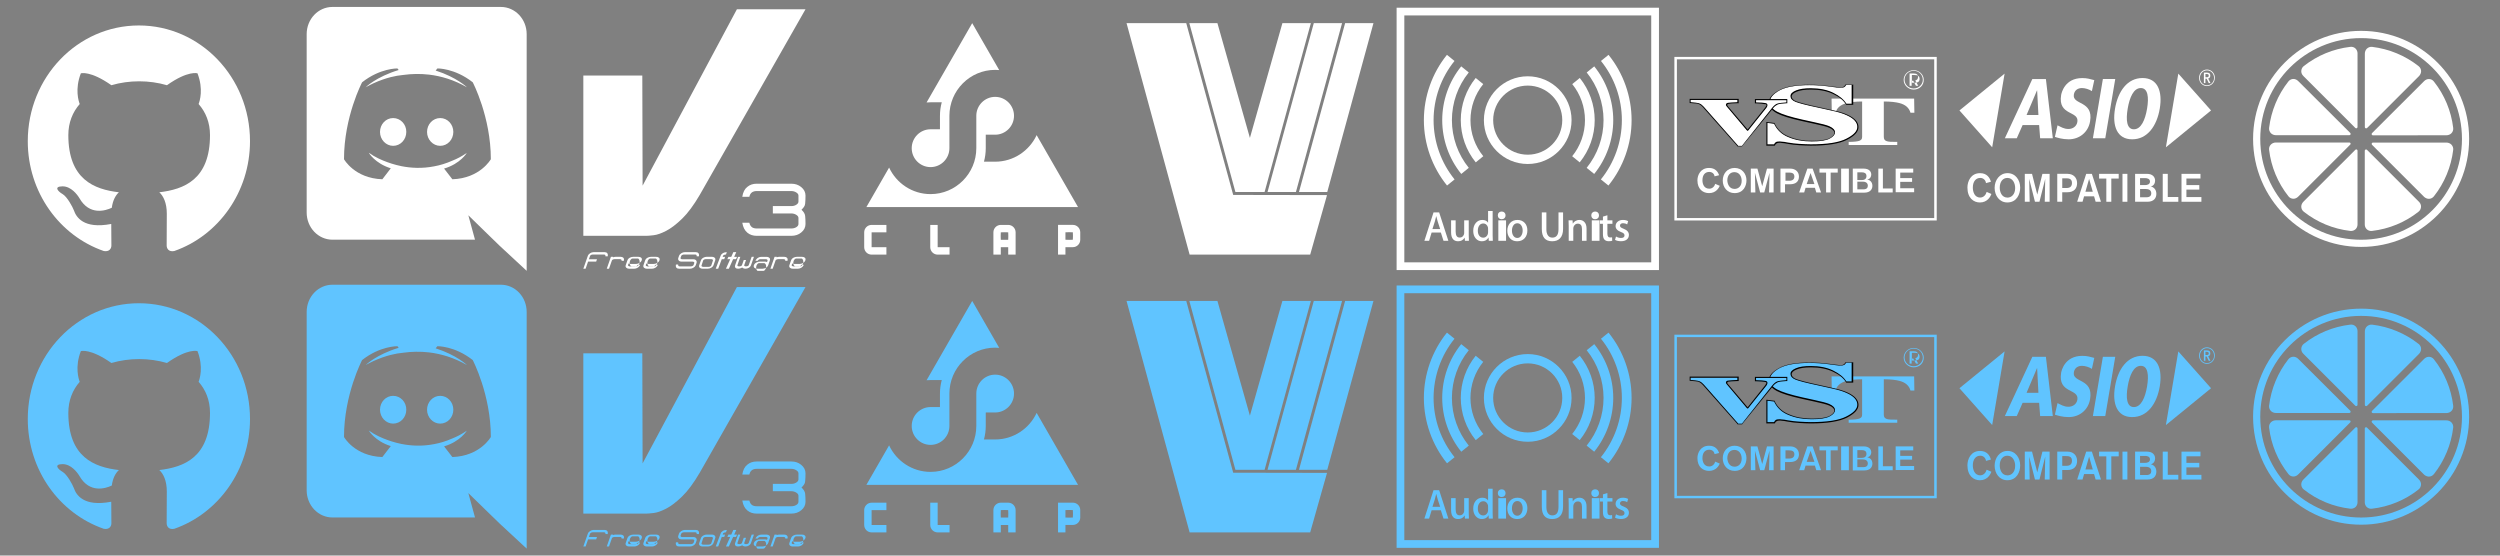 <svg width="324" height="72" viewBox="0 0 324 72" fill="none" xmlns="http://www.w3.org/2000/svg">
<rect x="0" y="0" width="324" height="72" fill="#808080" stroke="none"/>
<g clip-path="url(#clip0_193_321)">
<path fill-rule="evenodd" clip-rule="evenodd" d="M18 39.3C10.044 39.3 3.6 46.012 3.6 54.3C3.6 60.938 7.722 66.544 13.446 68.531C14.166 68.662 14.436 68.213 14.436 67.819C14.436 67.463 14.418 66.281 14.418 65.025C10.8 65.719 9.864 64.106 9.576 63.263C9.414 62.831 8.712 61.5 8.1 61.144C7.596 60.862 6.876 60.169 8.082 60.15C9.216 60.131 10.026 61.237 10.296 61.688C11.592 63.956 13.662 63.319 14.49 62.925C14.616 61.95 14.994 61.294 15.408 60.919C12.204 60.544 8.856 59.25 8.856 53.513C8.856 51.881 9.414 50.531 10.332 49.481C10.188 49.106 9.684 47.569 10.476 45.506C10.476 45.506 11.682 45.112 14.436 47.044C15.588 46.706 16.812 46.537 18.036 46.537C19.26 46.537 20.484 46.706 21.636 47.044C24.39 45.094 25.596 45.506 25.596 45.506C26.388 47.569 25.884 49.106 25.74 49.481C26.658 50.531 27.216 51.862 27.216 53.513C27.216 59.269 23.85 60.544 20.646 60.919C21.168 61.388 21.618 62.288 21.618 63.694C21.618 65.7 21.6 67.312 21.6 67.819C21.6 68.213 21.87 68.681 22.59 68.531C28.278 66.544 32.4 60.919 32.4 54.3C32.4 46.012 25.956 39.3 18 39.3Z" fill="#60C4FF"/>
<path fill-rule="evenodd" clip-rule="evenodd" d="M18 3.3C10.044 3.3 3.6 10.012 3.6 18.3C3.6 24.938 7.722 30.544 13.446 32.531C14.166 32.663 14.436 32.212 14.436 31.819C14.436 31.462 14.418 30.281 14.418 29.025C10.8 29.719 9.864 28.106 9.576 27.262C9.414 26.831 8.712 25.5 8.1 25.144C7.596 24.863 6.876 24.169 8.082 24.15C9.216 24.131 10.026 25.238 10.296 25.688C11.592 27.956 13.662 27.319 14.49 26.925C14.616 25.95 14.994 25.294 15.408 24.919C12.204 24.544 8.856 23.25 8.856 17.512C8.856 15.881 9.414 14.531 10.332 13.481C10.188 13.106 9.684 11.569 10.476 9.506C10.476 9.506 11.682 9.112 14.436 11.044C15.588 10.706 16.812 10.537 18.036 10.537C19.26 10.537 20.484 10.706 21.636 11.044C24.39 9.094 25.596 9.506 25.596 9.506C26.388 11.569 25.884 13.106 25.74 13.481C26.658 14.531 27.216 15.863 27.216 17.512C27.216 23.269 23.85 24.544 20.646 24.919C21.168 25.387 21.618 26.288 21.618 27.694C21.618 29.7 21.6 31.312 21.6 31.819C21.6 32.212 21.87 32.681 22.59 32.531C28.278 30.544 32.4 24.919 32.4 18.3C32.4 10.012 25.956 3.3 18 3.3Z" fill="white"/>
<path fill-rule="evenodd" clip-rule="evenodd" d="M50.952 51.3C50 51.3 49.248 52.111 49.248 53.1C49.248 54.09 50.017 54.9 50.952 54.9C51.904 54.9 52.656 54.09 52.656 53.1C52.672 52.111 51.904 51.3 50.952 51.3ZM57.049 51.3C56.096 51.3 55.345 52.111 55.345 53.1C55.345 54.09 56.113 54.9 57.049 54.9C58.001 54.9 58.752 54.09 58.752 53.1C58.752 52.111 58.001 51.3 57.049 51.3Z" fill="#60C4FF"/>
<path fill-rule="evenodd" clip-rule="evenodd" d="M64.916 36.9H43.084C41.243 36.9 39.744 38.473 39.744 40.423V63.542C39.744 65.491 41.243 67.064 43.084 67.064H61.56L60.696 63.901L62.782 65.936L64.753 67.851L68.256 71.1V40.423C68.256 38.473 66.757 36.9 64.916 36.9ZM58.627 59.233C58.627 59.233 58.041 58.497 57.552 57.848C59.686 57.215 60.501 55.813 60.501 55.813C59.833 56.274 59.197 56.599 58.627 56.822C57.812 57.181 57.031 57.42 56.265 57.557C54.701 57.865 53.267 57.779 52.045 57.54C51.116 57.352 50.318 57.078 49.65 56.804C49.275 56.651 48.868 56.462 48.461 56.223C48.412 56.189 48.363 56.172 48.314 56.138C48.281 56.12 48.265 56.103 48.249 56.086C47.956 55.915 47.793 55.796 47.793 55.796C47.793 55.796 48.575 57.164 50.644 57.813C50.155 58.463 49.552 59.233 49.552 59.233C45.952 59.113 44.583 56.633 44.583 56.633C44.583 51.127 46.929 46.664 46.929 46.664C49.275 44.817 51.507 44.869 51.507 44.869L51.67 45.074C48.738 45.963 47.385 47.314 47.385 47.314C47.385 47.314 47.744 47.109 48.347 46.818C50.09 46.014 51.475 45.792 52.045 45.741C52.143 45.724 52.224 45.707 52.322 45.707C53.316 45.57 54.44 45.536 55.613 45.672C57.161 45.861 58.823 46.339 60.517 47.314C60.517 47.314 59.23 46.032 56.46 45.142L56.688 44.869C56.688 44.869 58.92 44.817 61.267 46.664C61.267 46.664 63.613 51.127 63.613 56.633C63.613 56.633 62.228 59.113 58.627 59.233Z" fill="#60C4FF"/>
<path fill-rule="evenodd" clip-rule="evenodd" d="M50.952 15.3C50 15.3 49.248 16.111 49.248 17.1C49.248 18.09 50.017 18.9 50.952 18.9C51.904 18.9 52.656 18.09 52.656 17.1C52.672 16.111 51.904 15.3 50.952 15.3ZM57.049 15.3C56.096 15.3 55.345 16.111 55.345 17.1C55.345 18.09 56.113 18.9 57.049 18.9C58.001 18.9 58.752 18.09 58.752 17.1C58.752 16.111 58.001 15.3 57.049 15.3Z" fill="white"/>
<path fill-rule="evenodd" clip-rule="evenodd" d="M64.916 0.9H43.084C41.243 0.9 39.744 2.473 39.744 4.423V27.542C39.744 29.491 41.243 31.064 43.084 31.064H61.56L60.696 27.901L62.782 29.936L64.753 31.851L68.256 35.1V4.423C68.256 2.473 66.757 0.9 64.916 0.9ZM58.627 23.233C58.627 23.233 58.041 22.497 57.552 21.848C59.686 21.215 60.501 19.813 60.501 19.813C59.833 20.274 59.197 20.599 58.627 20.822C57.812 21.181 57.031 21.42 56.265 21.557C54.701 21.865 53.267 21.779 52.045 21.54C51.116 21.352 50.318 21.078 49.65 20.805C49.275 20.651 48.868 20.462 48.461 20.223C48.412 20.189 48.363 20.172 48.314 20.138C48.281 20.12 48.265 20.103 48.249 20.086C47.956 19.915 47.793 19.796 47.793 19.796C47.793 19.796 48.575 21.164 50.644 21.813C50.155 22.463 49.552 23.233 49.552 23.233C45.952 23.113 44.583 20.634 44.583 20.634C44.583 15.127 46.929 10.664 46.929 10.664C49.275 8.817 51.507 8.869 51.507 8.869L51.67 9.074C48.738 9.963 47.385 11.314 47.385 11.314C47.385 11.314 47.744 11.109 48.347 10.818C50.09 10.014 51.475 9.792 52.045 9.741C52.143 9.724 52.224 9.707 52.322 9.707C53.316 9.57 54.44 9.536 55.613 9.672C57.161 9.861 58.823 10.339 60.517 11.314C60.517 11.314 59.23 10.031 56.46 9.142L56.688 8.869C56.688 8.869 58.92 8.817 61.267 10.664C61.267 10.664 63.613 15.127 63.613 20.634C63.613 20.634 62.228 23.113 58.627 23.233Z" fill="white"/>
<path fill-rule="evenodd" clip-rule="evenodd" d="M95.503 37.2H104.394L90.697 61.242C89.915 62.582 89.152 63.613 88.408 64.336C87.663 65.059 86.976 65.584 86.346 65.912C85.715 66.241 85.173 66.432 84.719 66.484C84.265 66.537 83.949 66.563 83.773 66.563H75.6V45.792H83.243L83.281 60.059L95.503 37.2Z" fill="#60C4FF"/>
<path fill-rule="evenodd" clip-rule="evenodd" d="M78.466 69.217C78.478 69.127 78.463 69.065 78.42 69.031H78.422C78.382 69 78.325 68.984 78.25 68.984H76.829C76.744 68.984 76.666 69.004 76.593 69.045C76.529 69.079 76.489 69.12 76.472 69.168L76.322 69.599H77.37L77.265 69.902H76.216L75.894 70.825H75.601L76.18 69.168C76.228 69.033 76.326 68.916 76.476 68.82C76.622 68.727 76.775 68.68 76.935 68.68H78.356C78.507 68.68 78.619 68.724 78.693 68.809C78.773 68.896 78.796 69.033 78.76 69.217L78.466 69.217Z" fill="#60C4FF"/>
<path fill-rule="evenodd" clip-rule="evenodd" d="M80.564 69.797C80.569 69.711 80.544 69.653 80.49 69.623C80.469 69.61 80.446 69.6 80.42 69.594C80.394 69.59 80.367 69.588 80.339 69.588H79.653C79.584 69.588 79.516 69.602 79.447 69.63C79.369 69.66 79.323 69.7 79.305 69.747L78.929 70.825H78.636L79.174 69.285H79.467L79.445 69.35C79.502 69.327 79.556 69.311 79.606 69.301C79.656 69.291 79.707 69.285 79.756 69.285H80.445C80.575 69.285 80.682 69.32 80.765 69.389C80.864 69.473 80.893 69.608 80.853 69.797H80.564Z" fill="#60C4FF"/>
<path fill-rule="evenodd" clip-rule="evenodd" d="M83.165 69.743C83.115 69.885 83.006 70.002 82.839 70.093C82.702 70.169 82.562 70.206 82.421 70.206H81.734C81.689 70.206 81.647 70.202 81.607 70.194C81.567 70.186 81.519 70.171 81.463 70.147L81.391 70.353L81.39 70.358C81.38 70.401 81.403 70.44 81.462 70.474C81.487 70.492 81.514 70.504 81.541 70.512C81.569 70.52 81.596 70.523 81.624 70.523H82.311C82.338 70.523 82.368 70.52 82.397 70.516C82.426 70.511 82.455 70.501 82.485 70.489C82.561 70.457 82.627 70.399 82.68 70.314H82.97C82.88 70.501 82.756 70.636 82.598 70.719C82.468 70.79 82.338 70.825 82.205 70.825H81.519C81.387 70.825 81.277 70.789 81.187 70.717C81.076 70.627 81.045 70.508 81.097 70.361L81.312 69.745C81.364 69.599 81.47 69.483 81.63 69.396C81.765 69.323 81.907 69.285 82.058 69.285H82.743C82.888 69.285 83.003 69.321 83.089 69.392C83.19 69.478 83.216 69.594 83.165 69.743ZM82.893 70.009C82.907 69.885 82.893 69.779 82.851 69.684C82.805 69.566 82.739 69.505 82.652 69.505H81.956C81.896 69.505 81.827 69.55 81.75 69.639C81.669 69.731 81.621 69.852 81.604 70.002C81.588 70.148 81.608 70.268 81.666 70.365C81.718 70.459 81.778 70.505 81.844 70.505H82.543C82.626 70.505 82.704 70.449 82.778 70.335C82.841 70.241 82.879 70.133 82.893 70.009Z" fill="#60C4FF"/>
<path fill-rule="evenodd" clip-rule="evenodd" d="M85.464 69.743C85.415 69.885 85.306 70.002 85.139 70.093C85.001 70.169 84.862 70.206 84.72 70.206H84.034C83.988 70.206 83.947 70.202 83.906 70.194C83.867 70.186 83.819 70.171 83.763 70.147L83.691 70.353L83.689 70.358C83.679 70.401 83.703 70.44 83.762 70.474C83.787 70.492 83.814 70.504 83.841 70.512C83.868 70.52 83.896 70.523 83.924 70.523H84.61C84.638 70.523 84.667 70.52 84.696 70.516C84.725 70.511 84.755 70.501 84.785 70.489C84.861 70.457 84.927 70.399 84.98 70.314H85.269C85.18 70.501 85.056 70.636 84.898 70.719C84.768 70.79 84.638 70.825 84.506 70.825H83.819C83.688 70.825 83.577 70.789 83.487 70.717C83.375 70.627 83.345 70.508 83.397 70.361L83.612 69.745C83.663 69.599 83.769 69.483 83.93 69.396C84.066 69.323 84.207 69.285 84.357 69.285H85.043C85.188 69.285 85.303 69.321 85.388 69.392C85.49 69.478 85.516 69.594 85.464 69.743ZM85.194 70.009C85.207 69.885 85.193 69.779 85.151 69.684C85.106 69.566 85.039 69.505 84.953 69.505H84.257C84.196 69.505 84.127 69.55 84.05 69.639C83.969 69.731 83.921 69.852 83.904 70.002C83.888 70.148 83.909 70.268 83.966 70.365C84.018 70.459 84.078 70.505 84.145 70.505H84.843C84.926 70.505 85.004 70.449 85.079 70.335C85.141 70.241 85.18 70.133 85.194 70.009Z" fill="#60C4FF"/>
<path fill-rule="evenodd" clip-rule="evenodd" d="M89.882 70.687C89.743 70.779 89.591 70.825 89.43 70.825H88.004C87.855 70.825 87.743 70.783 87.668 70.7C87.588 70.61 87.566 70.472 87.601 70.287H87.891C87.881 70.374 87.897 70.436 87.938 70.474H87.936C87.978 70.506 88.036 70.523 88.11 70.523H89.535C89.619 70.523 89.697 70.503 89.769 70.462C89.835 70.427 89.876 70.384 89.893 70.337L89.979 70.091C89.995 70.043 89.983 70.002 89.942 69.966C89.898 69.925 89.834 69.904 89.749 69.904H88.326C88.166 69.904 88.046 69.858 87.967 69.766C87.882 69.672 87.863 69.554 87.913 69.414L87.999 69.168C88.046 69.033 88.145 68.916 88.295 68.82C88.441 68.727 88.593 68.68 88.754 68.68H90.179C90.329 68.68 90.44 68.724 90.513 68.809C90.594 68.896 90.617 69.033 90.581 69.217H90.291C90.3 69.13 90.284 69.067 90.243 69.03H90.245C90.206 68.999 90.148 68.984 90.073 68.984H88.647C88.562 68.984 88.483 69.003 88.409 69.045C88.344 69.078 88.304 69.12 88.288 69.167L88.202 69.413C88.185 69.463 88.196 69.504 88.235 69.541C88.279 69.582 88.344 69.602 88.431 69.602H89.857C90.019 69.602 90.138 69.648 90.214 69.74C90.298 69.837 90.316 69.953 90.268 70.091L90.182 70.336C90.134 70.475 90.034 70.593 89.882 70.687Z" fill="#60C4FF"/>
<path fill-rule="evenodd" clip-rule="evenodd" d="M92.149 70.713C92.013 70.787 91.873 70.825 91.73 70.825H91.044C90.904 70.825 90.791 70.788 90.704 70.715C90.598 70.625 90.571 70.507 90.622 70.362L90.837 69.745C90.887 69.603 90.996 69.486 91.163 69.394C91.3 69.319 91.441 69.281 91.584 69.281H92.27C92.404 69.281 92.516 69.316 92.603 69.387C92.713 69.479 92.742 69.597 92.691 69.743L92.475 70.362C92.425 70.504 92.316 70.621 92.149 70.713ZM92.398 69.753C92.414 69.704 92.394 69.663 92.337 69.63C92.289 69.6 92.231 69.586 92.163 69.586H91.477C91.408 69.586 91.341 69.599 91.275 69.628C91.195 69.662 91.147 69.704 91.131 69.753L90.914 70.416C90.898 70.465 90.918 70.505 90.974 70.539C91.025 70.57 91.083 70.586 91.148 70.586H91.836C91.867 70.586 91.9 70.582 91.934 70.575C91.967 70.567 92.002 70.557 92.037 70.542C92.118 70.507 92.165 70.464 92.182 70.413L92.398 69.753Z" fill="#60C4FF"/>
<path fill-rule="evenodd" clip-rule="evenodd" d="M93.543 69.588L93.076 70.825H92.759L93.395 69.141C93.45 68.998 93.553 68.882 93.703 68.795C93.835 68.72 94.001 68.682 94.199 68.682L94.087 68.98C93.962 68.998 93.872 69.02 93.815 69.048C93.759 69.076 93.725 69.107 93.712 69.141L93.657 69.286H93.973L93.859 69.588L93.543 69.588Z" fill="#60C4FF"/>
<path fill-rule="evenodd" clip-rule="evenodd" d="M95.013 69.588L94.459 70.826H94.082L94.636 69.588H94.264L94.399 69.286H94.77L95.041 68.68H95.419L95.148 69.286H95.522L95.387 69.588H95.013Z" fill="#60C4FF"/>
<path fill-rule="evenodd" clip-rule="evenodd" d="M97.04 70.707C96.916 70.784 96.776 70.823 96.621 70.823C96.536 70.823 96.457 70.811 96.383 70.786C96.31 70.761 96.248 70.722 96.198 70.671C96.109 70.721 96.018 70.76 95.925 70.786C95.832 70.812 95.743 70.825 95.658 70.825C95.508 70.825 95.397 70.788 95.323 70.713C95.24 70.627 95.226 70.51 95.278 70.362L95.654 69.286H95.946L95.57 70.364C95.554 70.41 95.567 70.447 95.61 70.477C95.658 70.508 95.723 70.523 95.808 70.523C95.895 70.523 95.971 70.508 96.037 70.477C96.101 70.449 96.142 70.41 96.159 70.362L96.392 69.698H96.684L96.451 70.364C96.435 70.411 96.449 70.448 96.493 70.474C96.541 70.504 96.604 70.52 96.686 70.52C96.774 70.52 96.852 70.505 96.917 70.474C96.983 70.446 97.022 70.409 97.038 70.364L97.415 69.285H97.71L97.334 70.361C97.283 70.505 97.185 70.621 97.04 70.707Z" fill="#60C4FF"/>
<path fill-rule="evenodd" clip-rule="evenodd" d="M99.242 70.715C99.105 70.788 98.963 70.825 98.817 70.825H98.131C97.984 70.825 97.867 70.789 97.782 70.717C97.68 70.631 97.654 70.515 97.707 70.366C97.757 70.221 97.865 70.105 98.031 70.017C98.169 69.942 98.309 69.905 98.453 69.905H99.138C99.182 69.905 99.224 69.909 99.263 69.917C99.303 69.925 99.35 69.941 99.407 69.964L99.48 69.755C99.49 69.711 99.466 69.672 99.41 69.638C99.361 69.605 99.307 69.588 99.249 69.588H98.563C98.533 69.588 98.503 69.591 98.474 69.595C98.446 69.601 98.415 69.61 98.386 69.624C98.309 69.654 98.244 69.713 98.191 69.798H97.901C97.993 69.611 98.116 69.476 98.272 69.392C98.401 69.322 98.532 69.286 98.666 69.286H99.354C99.489 69.286 99.6 69.321 99.687 69.392C99.798 69.481 99.828 69.599 99.775 69.748L99.56 70.364C99.509 70.51 99.403 70.626 99.242 70.715ZM99.289 70.61C99.305 70.466 99.284 70.345 99.227 70.247C99.174 70.154 99.116 70.106 99.051 70.106H98.353C98.272 70.106 98.193 70.165 98.115 70.277C98.052 70.37 98.014 70.48 98 70.603C97.985 70.73 97.998 70.842 98.039 70.936C98.087 71.049 98.153 71.106 98.238 71.106H98.938C99.007 71.106 99.075 71.065 99.141 70.983C99.224 70.879 99.272 70.754 99.289 70.61Z" fill="#60C4FF"/>
<path fill-rule="evenodd" clip-rule="evenodd" d="M101.773 69.797C101.779 69.711 101.754 69.653 101.699 69.623C101.679 69.61 101.655 69.6 101.63 69.594C101.604 69.59 101.577 69.588 101.549 69.588H100.863C100.794 69.588 100.725 69.602 100.658 69.63C100.579 69.66 100.532 69.7 100.514 69.747L100.139 70.825H99.846L100.383 69.285H100.676L100.654 69.35C100.712 69.327 100.766 69.311 100.816 69.301C100.865 69.291 100.915 69.285 100.966 69.285H101.654C101.785 69.285 101.891 69.32 101.974 69.389C102.074 69.473 102.102 69.608 102.062 69.797H101.773Z" fill="#60C4FF"/>
<path fill-rule="evenodd" clip-rule="evenodd" d="M104.374 69.743C104.325 69.885 104.216 70.002 104.049 70.093C103.911 70.169 103.771 70.206 103.63 70.206H102.944C102.898 70.206 102.856 70.202 102.817 70.194C102.777 70.186 102.729 70.171 102.673 70.147L102.601 70.353L102.599 70.358C102.589 70.401 102.613 70.44 102.671 70.474C102.697 70.492 102.723 70.504 102.751 70.512C102.778 70.52 102.805 70.523 102.834 70.523H103.52C103.548 70.523 103.577 70.52 103.606 70.516C103.635 70.511 103.665 70.501 103.694 70.489C103.771 70.457 103.836 70.399 103.889 70.314H104.179C104.089 70.501 103.965 70.636 103.807 70.719C103.677 70.79 103.547 70.825 103.414 70.825H102.728C102.597 70.825 102.486 70.789 102.396 70.717C102.284 70.627 102.255 70.508 102.306 70.361L102.522 69.745C102.572 69.599 102.678 69.483 102.839 69.396C102.974 69.323 103.117 69.285 103.266 69.285H103.953C104.096 69.285 104.212 69.321 104.297 69.392C104.4 69.478 104.426 69.594 104.374 69.743ZM104.103 70.009C104.117 69.885 104.103 69.779 104.061 69.684C104.015 69.566 103.949 69.505 103.862 69.505H103.167C103.106 69.505 103.037 69.55 102.96 69.639C102.879 69.731 102.831 69.852 102.814 70.002C102.797 70.148 102.818 70.268 102.876 70.365C102.928 70.459 102.987 70.505 103.055 70.505H103.753C103.836 70.505 103.914 70.449 103.988 70.335C104.051 70.241 104.089 70.133 104.103 70.009Z" fill="#60C4FF"/>
<path fill-rule="evenodd" clip-rule="evenodd" d="M104.394 65.024C104.394 65.462 104.209 65.831 103.837 66.129C103.496 66.418 103.069 66.563 102.559 66.563H98.067C97.596 66.563 97.197 66.431 96.871 66.168C96.519 65.884 96.296 65.452 96.202 64.869H97.116C97.18 65.142 97.299 65.338 97.472 65.457H97.465C97.633 65.56 97.834 65.611 98.066 65.611H102.559C102.816 65.611 103.039 65.549 103.228 65.425C103.396 65.312 103.48 65.178 103.48 65.023V64.25C103.48 64.105 103.396 63.976 103.228 63.862C103.029 63.729 102.804 63.662 102.552 63.662H100.16V62.71H102.559C102.821 62.71 103.045 62.646 103.228 62.517C103.396 62.404 103.48 62.271 103.48 62.122V61.349C103.48 61.204 103.396 61.075 103.228 60.962C103.029 60.828 102.804 60.76 102.552 60.76H98.066C97.838 60.76 97.64 60.812 97.472 60.915H97.479C97.301 61.024 97.18 61.219 97.116 61.503H96.201C96.291 60.915 96.509 60.487 96.856 60.219C97.182 59.945 97.586 59.809 98.066 59.809H102.559C103.059 59.809 103.485 59.953 103.836 60.242C104.208 60.547 104.394 60.915 104.394 61.348C104.394 61.725 104.379 62.068 104.349 62.377C104.339 62.531 104.29 62.674 104.201 62.803C104.161 62.859 104.115 62.919 104.063 62.981C104.012 63.043 103.948 63.11 103.874 63.182C104.017 63.321 104.127 63.45 104.201 63.569C104.285 63.714 104.335 63.852 104.349 63.987C104.38 64.291 104.394 64.637 104.394 65.024Z" fill="#60C4FF"/>
<path fill-rule="evenodd" clip-rule="evenodd" d="M95.503 1.2H104.394L90.697 25.242C89.915 26.582 89.152 27.613 88.408 28.336C87.663 29.059 86.976 29.584 86.346 29.913C85.715 30.241 85.173 30.432 84.719 30.484C84.265 30.537 83.949 30.563 83.773 30.563H75.6V9.792H83.243L83.281 24.059L95.503 1.2Z" fill="white"/>
<path fill-rule="evenodd" clip-rule="evenodd" d="M78.466 33.217C78.478 33.127 78.463 33.065 78.42 33.031H78.422C78.382 33 78.325 32.984 78.25 32.984H76.829C76.744 32.984 76.666 33.004 76.593 33.045C76.529 33.079 76.489 33.12 76.472 33.167L76.322 33.599H77.37L77.265 33.902H76.216L75.894 34.825H75.601L76.18 33.167C76.228 33.033 76.326 32.916 76.476 32.819C76.622 32.727 76.775 32.679 76.935 32.679H78.356C78.507 32.679 78.619 32.724 78.693 32.809C78.773 32.896 78.796 33.033 78.76 33.217L78.466 33.217Z" fill="white"/>
<path fill-rule="evenodd" clip-rule="evenodd" d="M80.564 33.797C80.569 33.711 80.544 33.653 80.49 33.623C80.469 33.61 80.446 33.6 80.42 33.594C80.394 33.59 80.367 33.587 80.339 33.587H79.653C79.584 33.587 79.516 33.602 79.447 33.63C79.369 33.66 79.323 33.7 79.305 33.747L78.929 34.825H78.636L79.174 33.285H79.467L79.445 33.35C79.502 33.327 79.556 33.311 79.606 33.301C79.656 33.291 79.707 33.285 79.756 33.285H80.445C80.575 33.285 80.682 33.32 80.765 33.389C80.864 33.473 80.893 33.608 80.853 33.797H80.564Z" fill="white"/>
<path fill-rule="evenodd" clip-rule="evenodd" d="M83.165 33.743C83.115 33.885 83.006 34.002 82.839 34.093C82.702 34.169 82.562 34.206 82.421 34.206H81.734C81.689 34.206 81.647 34.202 81.607 34.194C81.567 34.186 81.519 34.171 81.463 34.147L81.391 34.353L81.39 34.358C81.38 34.401 81.403 34.44 81.462 34.474C81.487 34.492 81.514 34.504 81.541 34.512C81.569 34.52 81.596 34.523 81.624 34.523H82.311C82.338 34.523 82.368 34.52 82.397 34.516C82.426 34.511 82.455 34.501 82.485 34.489C82.561 34.457 82.627 34.399 82.68 34.314H82.97C82.88 34.501 82.756 34.636 82.598 34.719C82.468 34.79 82.338 34.825 82.205 34.825H81.519C81.387 34.825 81.277 34.789 81.187 34.717C81.076 34.627 81.045 34.508 81.097 34.361L81.312 33.745C81.364 33.599 81.47 33.483 81.63 33.396C81.765 33.323 81.907 33.285 82.058 33.285H82.743C82.888 33.285 83.003 33.321 83.089 33.392C83.19 33.478 83.216 33.594 83.165 33.743ZM82.893 34.009C82.907 33.886 82.893 33.779 82.851 33.684C82.805 33.566 82.739 33.505 82.652 33.505H81.956C81.896 33.505 81.827 33.55 81.75 33.639C81.669 33.731 81.621 33.852 81.604 34.002C81.588 34.148 81.608 34.268 81.666 34.364C81.718 34.459 81.778 34.505 81.844 34.505H82.543C82.626 34.505 82.704 34.449 82.778 34.335C82.841 34.241 82.879 34.133 82.893 34.009Z" fill="white"/>
<path fill-rule="evenodd" clip-rule="evenodd" d="M85.464 33.743C85.415 33.885 85.306 34.002 85.139 34.093C85.001 34.169 84.862 34.206 84.72 34.206H84.034C83.988 34.206 83.947 34.202 83.906 34.194C83.867 34.186 83.819 34.171 83.763 34.147L83.691 34.353L83.689 34.358C83.679 34.401 83.703 34.44 83.762 34.474C83.787 34.492 83.814 34.504 83.841 34.512C83.868 34.52 83.896 34.523 83.924 34.523H84.61C84.638 34.523 84.667 34.52 84.696 34.516C84.725 34.511 84.755 34.501 84.785 34.489C84.861 34.457 84.927 34.399 84.98 34.314H85.269C85.18 34.501 85.056 34.636 84.898 34.719C84.768 34.79 84.638 34.825 84.506 34.825H83.819C83.688 34.825 83.577 34.789 83.487 34.717C83.375 34.627 83.345 34.508 83.397 34.361L83.612 33.745C83.663 33.599 83.769 33.483 83.93 33.396C84.066 33.323 84.207 33.285 84.357 33.285H85.043C85.188 33.285 85.303 33.321 85.388 33.392C85.49 33.478 85.516 33.594 85.464 33.743ZM85.194 34.009C85.207 33.886 85.193 33.779 85.151 33.684C85.106 33.566 85.039 33.505 84.953 33.505H84.257C84.196 33.505 84.127 33.55 84.05 33.639C83.969 33.731 83.921 33.852 83.904 34.002C83.888 34.148 83.909 34.268 83.966 34.364C84.018 34.459 84.078 34.505 84.145 34.505H84.843C84.926 34.505 85.004 34.449 85.079 34.335C85.141 34.241 85.18 34.133 85.194 34.009Z" fill="white"/>
<path fill-rule="evenodd" clip-rule="evenodd" d="M89.882 34.687C89.743 34.779 89.591 34.825 89.43 34.825H88.004C87.855 34.825 87.743 34.783 87.668 34.7C87.588 34.61 87.566 34.472 87.601 34.287H87.891C87.881 34.374 87.897 34.436 87.938 34.474H87.936C87.978 34.506 88.036 34.523 88.11 34.523H89.535C89.619 34.523 89.697 34.503 89.769 34.462C89.835 34.427 89.876 34.384 89.893 34.337L89.979 34.091C89.995 34.043 89.983 34.002 89.942 33.966C89.898 33.925 89.834 33.904 89.749 33.904H88.326C88.166 33.904 88.046 33.858 87.967 33.766C87.882 33.672 87.863 33.554 87.913 33.414L87.999 33.167C88.046 33.033 88.145 32.916 88.295 32.819C88.441 32.727 88.593 32.679 88.754 32.679H90.179C90.329 32.679 90.44 32.724 90.513 32.809C90.594 32.896 90.617 33.033 90.581 33.217H90.291C90.3 33.13 90.284 33.067 90.243 33.03H90.245C90.206 32.999 90.148 32.984 90.073 32.984H88.647C88.562 32.984 88.483 33.003 88.409 33.045C88.344 33.078 88.304 33.12 88.288 33.167L88.202 33.413C88.185 33.463 88.196 33.505 88.235 33.541C88.279 33.582 88.344 33.602 88.431 33.602H89.857C90.019 33.602 90.138 33.648 90.214 33.74C90.298 33.837 90.316 33.953 90.268 34.091L90.182 34.336C90.134 34.475 90.034 34.593 89.882 34.687Z" fill="white"/>
<path fill-rule="evenodd" clip-rule="evenodd" d="M92.149 34.713C92.013 34.788 91.873 34.825 91.73 34.825H91.044C90.904 34.825 90.791 34.788 90.704 34.715C90.598 34.625 90.571 34.507 90.622 34.361L90.837 33.745C90.887 33.602 90.996 33.486 91.163 33.394C91.3 33.319 91.441 33.281 91.584 33.281H92.27C92.404 33.281 92.516 33.316 92.603 33.387C92.713 33.479 92.742 33.597 92.691 33.743L92.475 34.362C92.425 34.504 92.316 34.621 92.149 34.713ZM92.398 33.753C92.414 33.704 92.394 33.663 92.337 33.63C92.289 33.6 92.231 33.586 92.163 33.586H91.477C91.408 33.586 91.341 33.599 91.275 33.628C91.195 33.662 91.147 33.704 91.131 33.753L90.914 34.416C90.898 34.465 90.918 34.505 90.974 34.539C91.025 34.57 91.083 34.586 91.148 34.586H91.836C91.867 34.586 91.9 34.582 91.934 34.575C91.967 34.567 92.002 34.557 92.037 34.542C92.118 34.507 92.165 34.464 92.182 34.413L92.398 33.753Z" fill="white"/>
<path fill-rule="evenodd" clip-rule="evenodd" d="M93.543 33.588L93.076 34.825H92.759L93.395 33.142C93.45 32.998 93.553 32.882 93.703 32.795C93.835 32.72 94.001 32.682 94.199 32.682L94.087 32.98C93.962 32.998 93.872 33.02 93.815 33.048C93.759 33.076 93.725 33.107 93.712 33.142L93.657 33.286H93.973L93.859 33.588L93.543 33.588Z" fill="white"/>
<path fill-rule="evenodd" clip-rule="evenodd" d="M95.013 33.588L94.459 34.826H94.082L94.636 33.588H94.264L94.399 33.286H94.77L95.041 32.68H95.419L95.148 33.286H95.522L95.387 33.588H95.013Z" fill="white"/>
<path fill-rule="evenodd" clip-rule="evenodd" d="M97.04 34.707C96.916 34.784 96.776 34.823 96.621 34.823C96.536 34.823 96.457 34.811 96.383 34.786C96.31 34.761 96.248 34.722 96.198 34.671C96.109 34.721 96.018 34.76 95.925 34.786C95.832 34.812 95.743 34.825 95.658 34.825C95.508 34.825 95.397 34.788 95.323 34.713C95.24 34.627 95.226 34.51 95.278 34.362L95.654 33.286H95.946L95.57 34.364C95.554 34.41 95.567 34.447 95.61 34.477C95.658 34.508 95.723 34.523 95.808 34.523C95.895 34.523 95.971 34.508 96.037 34.477C96.101 34.449 96.142 34.41 96.159 34.362L96.392 33.699H96.684L96.451 34.364C96.435 34.411 96.449 34.448 96.493 34.474C96.541 34.504 96.604 34.52 96.686 34.52C96.774 34.52 96.852 34.505 96.917 34.474C96.983 34.446 97.022 34.409 97.038 34.364L97.415 33.285H97.71L97.334 34.361C97.283 34.505 97.185 34.621 97.04 34.707Z" fill="white"/>
<path fill-rule="evenodd" clip-rule="evenodd" d="M99.242 34.715C99.105 34.788 98.963 34.825 98.817 34.825H98.131C97.984 34.825 97.867 34.789 97.782 34.717C97.68 34.631 97.654 34.515 97.707 34.366C97.757 34.221 97.865 34.105 98.031 34.017C98.169 33.942 98.309 33.905 98.453 33.905H99.138C99.182 33.905 99.224 33.909 99.263 33.917C99.303 33.925 99.35 33.941 99.407 33.964L99.48 33.755C99.49 33.711 99.466 33.672 99.41 33.638C99.361 33.605 99.307 33.588 99.249 33.588H98.563C98.533 33.588 98.503 33.591 98.474 33.595C98.446 33.601 98.415 33.61 98.386 33.623C98.309 33.654 98.244 33.713 98.191 33.798H97.901C97.993 33.611 98.116 33.476 98.272 33.392C98.401 33.322 98.532 33.286 98.666 33.286H99.354C99.489 33.286 99.6 33.321 99.687 33.392C99.798 33.481 99.828 33.599 99.775 33.748L99.56 34.364C99.509 34.51 99.403 34.626 99.242 34.715ZM99.289 34.61C99.305 34.466 99.284 34.345 99.227 34.247C99.174 34.154 99.116 34.106 99.051 34.106H98.353C98.272 34.106 98.193 34.165 98.115 34.277C98.052 34.37 98.014 34.48 98 34.603C97.985 34.73 97.998 34.842 98.039 34.936C98.087 35.049 98.153 35.106 98.238 35.106H98.938C99.007 35.106 99.075 35.065 99.141 34.983C99.224 34.879 99.272 34.755 99.289 34.61Z" fill="white"/>
<path fill-rule="evenodd" clip-rule="evenodd" d="M101.773 33.797C101.779 33.711 101.754 33.653 101.699 33.623C101.679 33.61 101.655 33.6 101.63 33.594C101.604 33.59 101.577 33.587 101.549 33.587H100.863C100.794 33.587 100.725 33.602 100.658 33.63C100.579 33.66 100.532 33.7 100.514 33.747L100.139 34.825H99.846L100.383 33.285H100.676L100.654 33.35C100.712 33.327 100.766 33.311 100.816 33.301C100.865 33.291 100.915 33.285 100.966 33.285H101.654C101.785 33.285 101.891 33.32 101.974 33.389C102.074 33.473 102.102 33.608 102.062 33.797H101.773Z" fill="white"/>
<path fill-rule="evenodd" clip-rule="evenodd" d="M104.374 33.743C104.325 33.885 104.216 34.002 104.049 34.093C103.911 34.169 103.771 34.206 103.63 34.206H102.944C102.898 34.206 102.856 34.202 102.817 34.194C102.777 34.186 102.729 34.171 102.673 34.147L102.601 34.353L102.599 34.358C102.589 34.401 102.613 34.44 102.671 34.474C102.697 34.492 102.723 34.504 102.751 34.512C102.778 34.52 102.805 34.523 102.834 34.523H103.52C103.548 34.523 103.577 34.52 103.606 34.516C103.635 34.511 103.665 34.501 103.694 34.489C103.771 34.457 103.836 34.399 103.889 34.314H104.179C104.089 34.501 103.965 34.636 103.807 34.719C103.677 34.79 103.547 34.825 103.414 34.825H102.728C102.597 34.825 102.486 34.789 102.396 34.717C102.284 34.627 102.255 34.508 102.306 34.361L102.522 33.745C102.572 33.599 102.678 33.483 102.839 33.396C102.974 33.323 103.117 33.285 103.266 33.285H103.953C104.096 33.285 104.212 33.321 104.297 33.392C104.4 33.478 104.426 33.594 104.374 33.743ZM104.103 34.009C104.117 33.886 104.103 33.779 104.061 33.684C104.015 33.566 103.949 33.505 103.862 33.505H103.167C103.106 33.505 103.037 33.55 102.96 33.639C102.879 33.731 102.831 33.852 102.814 34.002C102.797 34.148 102.818 34.268 102.876 34.364C102.928 34.459 102.987 34.505 103.055 34.505H103.753C103.836 34.505 103.914 34.449 103.988 34.335C104.051 34.241 104.089 34.133 104.103 34.009Z" fill="white"/>
<path fill-rule="evenodd" clip-rule="evenodd" d="M104.394 29.024C104.394 29.462 104.209 29.831 103.837 30.13C103.496 30.418 103.069 30.563 102.559 30.563H98.067C97.596 30.563 97.197 30.431 96.871 30.168C96.519 29.884 96.296 29.452 96.202 28.869H97.116C97.18 29.142 97.299 29.338 97.472 29.457H97.465C97.633 29.56 97.834 29.611 98.066 29.611H102.559C102.816 29.611 103.039 29.549 103.228 29.425C103.396 29.312 103.48 29.178 103.48 29.023V28.25C103.48 28.105 103.396 27.976 103.228 27.862C103.029 27.729 102.804 27.662 102.552 27.662H100.16V26.71H102.559C102.821 26.71 103.045 26.646 103.228 26.517C103.396 26.404 103.48 26.271 103.48 26.122V25.349C103.48 25.204 103.396 25.075 103.228 24.962C103.029 24.828 102.804 24.76 102.552 24.76H98.066C97.838 24.76 97.64 24.812 97.472 24.915H97.479C97.301 25.024 97.18 25.219 97.116 25.503H96.201C96.291 24.915 96.509 24.487 96.856 24.219C97.182 23.945 97.586 23.809 98.066 23.809H102.559C103.059 23.809 103.485 23.953 103.836 24.242C104.208 24.547 104.394 24.915 104.394 25.348C104.394 25.725 104.379 26.068 104.349 26.377C104.339 26.531 104.29 26.674 104.201 26.803C104.161 26.859 104.115 26.919 104.063 26.981C104.012 27.043 103.948 27.11 103.874 27.182C104.017 27.321 104.127 27.45 104.201 27.569C104.285 27.713 104.335 27.852 104.349 27.987C104.38 28.291 104.394 28.637 104.394 29.024Z" fill="white"/>
<path fill-rule="evenodd" clip-rule="evenodd" d="M120.601 57.657C121.948 57.657 123.043 56.557 123.043 55.206V51.005C123.043 47.725 125.703 45.056 128.973 45.056C129.149 45.056 129.324 45.065 129.497 45.081L125.998 39L120.083 49.281C120.253 49.266 120.426 49.257 120.601 49.257H122.053C121.901 49.814 121.819 50.4 121.819 51.005V52.755H120.601C119.253 52.755 118.158 53.854 118.158 55.206C118.158 56.557 119.253 57.657 120.601 57.657Z" fill="#60C4FF"/>
<path fill-rule="evenodd" clip-rule="evenodd" d="M134.348 53.512C133.403 55.543 131.35 56.955 128.973 56.955H127.52C127.672 56.397 127.754 55.811 127.754 55.206V53.457H128.973C130.32 53.457 131.416 52.357 131.416 51.005C131.416 49.654 130.32 48.554 128.973 48.554C127.626 48.554 126.53 49.654 126.53 51.005V55.206C126.53 58.487 123.87 61.156 120.601 61.156C118.226 61.156 116.173 59.747 115.228 57.718L112.283 62.837H139.713L134.348 53.512Z" fill="#60C4FF"/>
<path fill-rule="evenodd" clip-rule="evenodd" d="M130.664 67.074H129.704C129.704 67.074 129.69 66.865 129.69 66.592C129.69 66.32 129.704 66.111 129.704 66.111C129.704 66.111 129.854 66.097 130.184 66.097C130.515 66.097 130.664 66.111 130.664 66.111C130.664 66.111 130.678 66.277 130.678 66.592C130.678 66.908 130.664 67.074 130.664 67.074ZM130.664 65.148H129.704C129.174 65.148 128.745 65.579 128.745 66.111V68.999H129.704V68.037H130.664V68.999H131.624V66.111C131.624 65.579 131.194 65.148 130.664 65.148Z" fill="#60C4FF"/>
<path fill-rule="evenodd" clip-rule="evenodd" d="M139.041 67.07C139.041 67.07 138.875 67.084 138.561 67.084C138.246 67.084 138.081 67.07 138.081 67.07V66.107C138.081 66.107 138.29 66.092 138.561 66.092C138.832 66.092 139.041 66.107 139.041 66.107C139.041 66.107 139.055 66.257 139.055 66.588C139.055 66.92 139.041 67.07 139.041 67.07ZM139.042 65.144H137.121V68.996H138.081V68.033H139.042C139.571 68.033 140 67.602 140 67.071V66.106C140 65.575 139.571 65.144 139.042 65.144Z" fill="#60C4FF"/>
<path fill-rule="evenodd" clip-rule="evenodd" d="M112 66.111V68.037C112 68.568 112.43 68.999 112.959 68.999L114.879 69V68.037H112.96V66.111H114.879V65.148H112.96C112.43 65.148 112 65.579 112 66.111Z" fill="#60C4FF"/>
<path fill-rule="evenodd" clip-rule="evenodd" d="M121.521 65.148H120.561V68.036C120.561 68.568 120.991 68.999 121.521 68.999L123.062 69V68.037H121.521V65.148Z" fill="#60C4FF"/>
<path d="M120.601 21.657C121.948 21.657 123.043 20.558 123.043 19.206V15.005C123.043 11.725 125.703 9.056 128.973 9.056C129.149 9.056 129.324 9.065 129.497 9.081L125.998 3L120.083 13.281C120.253 13.266 120.426 13.257 120.601 13.257H122.053C121.901 13.814 121.819 14.4 121.819 15.005V16.755H120.601C119.253 16.755 118.158 17.854 118.158 19.206C118.158 20.558 119.253 21.657 120.601 21.657Z" fill="white"/>
<path d="M134.348 17.512C133.403 19.543 131.35 20.955 128.973 20.955H127.52C127.672 20.397 127.754 19.811 127.754 19.206V17.457H128.973C130.32 17.457 131.416 16.357 131.416 15.005C131.416 13.654 130.32 12.554 128.973 12.554C127.626 12.554 126.53 13.654 126.53 15.005V19.206C126.53 22.487 123.87 25.156 120.601 25.156C118.226 25.156 116.173 23.747 115.228 21.718L112.283 26.837H139.713L134.348 17.512Z" fill="white"/>
<path fill-rule="evenodd" clip-rule="evenodd" d="M130.664 31.074H129.704C129.704 31.074 129.69 30.864 129.69 30.592C129.69 30.32 129.704 30.111 129.704 30.111C129.704 30.111 129.854 30.097 130.184 30.097C130.515 30.097 130.664 30.111 130.664 30.111C130.664 30.111 130.678 30.277 130.678 30.592C130.678 30.908 130.664 31.074 130.664 31.074ZM130.664 29.148H129.704C129.174 29.148 128.745 29.579 128.745 30.111V32.999H129.704V32.037H130.664V32.999H131.624V30.111C131.624 29.579 131.194 29.148 130.664 29.148Z" fill="white"/>
<path fill-rule="evenodd" clip-rule="evenodd" d="M139.041 31.07C139.041 31.07 138.875 31.084 138.561 31.084C138.246 31.084 138.081 31.07 138.081 31.07V30.107C138.081 30.107 138.29 30.092 138.561 30.092C138.832 30.092 139.041 30.107 139.041 30.107C139.041 30.107 139.055 30.257 139.055 30.588C139.055 30.92 139.041 31.07 139.041 31.07ZM139.042 29.144H137.121V32.995H138.081V32.033H139.042C139.571 32.033 140 31.602 140 31.071V30.106C140 29.575 139.571 29.144 139.042 29.144Z" fill="white"/>
<path d="M112 30.111V32.037C112 32.568 112.43 32.999 112.959 32.999L114.879 33V32.037H112.96V30.111H114.879V29.148H112.96C112.43 29.148 112 29.579 112 30.111Z" fill="white"/>
<path d="M121.521 29.148H120.561V32.036C120.561 32.568 120.991 32.999 121.521 32.999L123.062 33V32.037H121.521V29.148Z" fill="white"/>
<path fill-rule="evenodd" clip-rule="evenodd" d="M153.737 39L159.823 61.263L171.981 61.285L169.8 69H154.176L146 39H153.737Z" fill="#60C4FF"/>
<path d="M154.137 39L160.109 60.883H163.891L169.887 39H166.199L161.988 53.873L157.777 39H154.137Z" fill="#60C4FF"/>
<path d="M164.272 60.883H167.952L173.932 39H170.268L164.272 60.883Z" fill="#60C4FF"/>
<path d="M168.348 60.883H172.012L178 39H174.328L168.348 60.883Z" fill="#60C4FF"/>
<path fill-rule="evenodd" clip-rule="evenodd" d="M153.737 3L159.823 25.263L171.981 25.285L169.8 33H154.176L146 3H153.737Z" fill="white"/>
<path d="M154.137 3L160.109 24.883H163.891L169.887 3H166.199L161.988 17.873L157.777 3H154.137Z" fill="white"/>
<path d="M164.272 24.883H167.952L173.932 3H170.268L164.272 24.883Z" fill="white"/>
<path d="M168.348 24.883H172.012L178 3H174.328L168.348 24.883Z" fill="white"/>
<path fill-rule="evenodd" clip-rule="evenodd" d="M214.5 70.5H181.5V37.5H214.5V70.5Z" stroke="#60C4FF"/>
<path fill-rule="evenodd" clip-rule="evenodd" d="M189.316 51.571C189.316 53.557 190.005 55.503 191.256 57.042L192.233 56.247C191.162 54.932 190.573 53.271 190.573 51.571C190.573 49.873 191.159 48.213 192.227 46.898L191.25 46.105C190.003 47.645 189.316 49.586 189.316 51.571Z" fill="#60C4FF"/>
<path fill-rule="evenodd" clip-rule="evenodd" d="M186.912 51.571C186.912 54.103 187.789 56.579 189.38 58.544L190.355 57.753C188.945 56.011 188.167 53.816 188.167 51.571C188.167 49.325 188.942 47.131 190.351 45.392L189.373 44.599C187.786 46.563 186.912 49.038 186.912 51.571Z" fill="#60C4FF"/>
<path fill-rule="evenodd" clip-rule="evenodd" d="M184.534 51.571C184.534 54.648 185.601 57.656 187.535 60.045L188.514 59.253C186.76 57.088 185.792 54.359 185.792 51.571C185.792 48.784 186.755 46.059 188.503 43.9L187.524 43.107C185.596 45.492 184.534 48.497 184.534 51.571Z" fill="#60C4FF"/>
<path fill-rule="evenodd" clip-rule="evenodd" d="M203.762 46.898C204.827 48.213 205.413 49.873 205.413 51.571C205.413 53.271 204.824 54.932 203.755 56.247L204.73 57.042C205.983 55.503 206.673 53.557 206.673 51.571C206.673 49.586 205.986 47.645 204.738 46.105L203.762 46.898Z" fill="#60C4FF"/>
<path fill-rule="evenodd" clip-rule="evenodd" d="M205.637 45.392C207.043 47.131 207.819 49.325 207.819 51.571C207.819 53.816 207.042 56.011 205.631 57.753L206.608 58.544C208.2 56.579 209.076 54.103 209.076 51.571C209.076 49.038 208.2 46.563 206.614 44.599L205.637 45.392Z" fill="#60C4FF"/>
<path fill-rule="evenodd" clip-rule="evenodd" d="M207.485 43.9C209.232 46.059 210.194 48.784 210.194 51.571C210.194 54.359 209.228 57.088 207.474 59.253L208.452 60.045C210.387 57.656 211.454 54.648 211.454 51.571C211.454 48.497 210.392 45.492 208.464 43.107L207.485 43.9Z" fill="#60C4FF"/>
<path fill-rule="evenodd" clip-rule="evenodd" d="M192.312 51.571C192.312 54.704 194.861 57.253 197.994 57.253C201.127 57.253 203.675 54.704 203.675 51.571C203.675 48.436 201.127 45.887 197.994 45.887C194.861 45.887 192.312 48.436 192.312 51.571ZM193.515 51.571C193.515 49.101 195.525 47.093 197.994 47.093C200.462 47.093 202.47 49.101 202.47 51.571C202.47 54.041 200.462 56.048 197.994 56.048C195.525 56.048 193.515 54.041 193.515 51.571Z" fill="#60C4FF"/>
<path fill-rule="evenodd" clip-rule="evenodd" d="M187.707 67.21H187.078L186.734 66.134H185.538L185.211 67.21H184.599L185.783 63.531H186.515L187.707 67.21ZM186.643 65.683L186.328 64.717C186.294 64.62 186.231 64.388 186.14 64.022H186.13C186.091 64.179 186.033 64.41 185.952 64.717L185.643 65.683H186.643Z" fill="#60C4FF"/>
<path fill-rule="evenodd" clip-rule="evenodd" d="M190.372 67.21H189.853L189.821 66.812H189.812C189.623 67.116 189.345 67.268 188.968 67.268C188.705 67.268 188.498 67.189 188.341 67.03C188.153 66.828 188.062 66.524 188.062 66.121V64.555H188.652V66.021C188.652 66.531 188.829 66.788 189.175 66.788C189.435 66.788 189.618 66.657 189.719 66.403C189.745 66.339 189.758 66.264 189.758 66.179V64.555H190.349V66.449C190.349 66.7 190.356 66.955 190.372 67.21Z" fill="#60C4FF"/>
<path fill-rule="evenodd" clip-rule="evenodd" d="M193.469 67.21H192.944L192.916 66.789H192.901C192.733 67.11 192.448 67.268 192.048 67.268C191.728 67.268 191.461 67.143 191.25 66.894C191.037 66.644 190.931 66.322 190.931 65.918C190.931 65.489 191.047 65.142 191.277 64.877C191.502 64.629 191.777 64.504 192.102 64.504C192.461 64.504 192.712 64.627 192.855 64.867V63.343H193.447V66.499C193.447 66.758 193.453 66.996 193.469 67.21ZM192.855 66.096V65.654C192.855 65.577 192.85 65.515 192.838 65.468C192.806 65.327 192.735 65.206 192.625 65.111C192.515 65.013 192.385 64.963 192.231 64.963C192.013 64.963 191.838 65.052 191.714 65.227C191.587 65.403 191.526 65.628 191.526 65.899C191.526 66.16 191.584 66.377 191.705 66.539C191.832 66.713 192.005 66.802 192.222 66.802C192.414 66.802 192.567 66.729 192.686 66.582C192.798 66.447 192.855 66.286 192.855 66.096Z" fill="#60C4FF"/>
<path fill-rule="evenodd" clip-rule="evenodd" d="M195.117 63.909C195.117 64.062 195.068 64.182 194.973 64.274C194.878 64.37 194.753 64.414 194.601 64.414C194.466 64.414 194.352 64.368 194.257 64.269C194.165 64.176 194.117 64.055 194.117 63.909C194.117 63.768 194.165 63.645 194.26 63.553C194.355 63.459 194.476 63.414 194.617 63.414C194.759 63.414 194.878 63.459 194.973 63.553C195.068 63.645 195.117 63.768 195.117 63.909ZM195.184 67.21H194.184V64.555H195.184V67.21Z" fill="#60C4FF"/>
<path fill-rule="evenodd" clip-rule="evenodd" d="M197.948 65.865C197.948 66.273 197.832 66.609 197.599 66.871C197.355 67.136 197.031 67.268 196.626 67.268C196.235 67.268 195.925 67.14 195.693 66.883C195.463 66.626 195.348 66.303 195.348 65.907C195.348 65.498 195.465 65.161 195.704 64.898C195.944 64.638 196.265 64.504 196.669 64.504C197.06 64.504 197.372 64.636 197.611 64.894C197.836 65.144 197.948 65.468 197.948 65.865ZM197.337 65.881C197.337 65.637 197.284 65.428 197.178 65.252C197.054 65.041 196.878 64.934 196.647 64.934C196.411 64.934 196.231 65.041 196.107 65.252C196.001 65.428 195.948 65.643 195.948 65.892C195.948 66.135 196.001 66.347 196.107 66.521C196.233 66.731 196.412 66.839 196.643 66.839C196.869 66.839 197.045 66.73 197.172 66.515C197.282 66.338 197.337 66.125 197.337 65.881Z" fill="#60C4FF"/>
<path fill-rule="evenodd" clip-rule="evenodd" d="M202.574 65.669C202.574 66.21 202.441 66.62 202.18 66.891C201.939 67.142 201.6 67.268 201.162 67.268C200.265 67.268 199.818 66.739 199.818 65.68V63.531H200.41V65.71C200.41 66.072 200.482 66.347 200.627 66.531C200.759 66.705 200.943 66.795 201.185 66.795C201.716 66.795 201.981 66.433 201.981 65.71V63.531H202.574V65.669Z" fill="#60C4FF"/>
<path fill-rule="evenodd" clip-rule="evenodd" d="M205.617 67.21H205.024V65.692C205.024 65.22 204.847 64.986 204.49 64.986C204.314 64.986 204.171 65.052 204.061 65.181C203.952 65.311 203.898 65.463 203.898 65.637V67.21H203.304V65.317C203.304 65.083 203.297 64.831 203.284 64.555H203.804L203.831 64.967H203.848C203.919 64.843 204.02 64.735 204.154 64.652C204.316 64.554 204.494 64.504 204.692 64.504C204.939 64.504 205.145 64.585 205.31 64.745C205.514 64.941 205.617 65.235 205.617 65.627V67.21Z" fill="#60C4FF"/>
<path fill-rule="evenodd" clip-rule="evenodd" d="M207.23 63.909C207.23 64.062 207.185 64.182 207.088 64.274C206.992 64.37 206.867 64.414 206.715 64.414C206.579 64.414 206.464 64.368 206.369 64.269C206.278 64.176 206.23 64.055 206.23 63.909C206.23 63.768 206.279 63.645 206.373 63.553C206.47 63.459 206.589 63.414 206.73 63.414C206.872 63.414 206.992 63.459 207.088 63.553C207.185 63.645 207.23 63.768 207.23 63.909ZM207.296 67.21H206.296V64.555H207.296V67.21Z" fill="#60C4FF"/>
<path fill-rule="evenodd" clip-rule="evenodd" d="M208.971 65.001H208.318V66.289C208.318 66.616 208.433 66.778 208.663 66.778C208.768 66.778 208.856 66.773 208.926 66.756L208.943 67.203C208.826 67.24 208.672 67.262 208.484 67.262C208.249 67.262 208.068 67.192 207.937 67.054C207.804 66.91 207.74 66.673 207.74 66.342V65.001H207.352V64.555H207.74V64.073L208.318 63.899V64.555H208.971V65.001Z" fill="#60C4FF"/>
<path fill-rule="evenodd" clip-rule="evenodd" d="M211.107 66.447C211.107 66.696 211.015 66.892 210.833 67.041C210.651 67.189 210.399 67.262 210.079 67.262C209.776 67.262 209.519 67.204 209.308 67.09L209.433 66.651C209.638 66.775 209.853 66.839 210.084 66.839C210.384 66.839 210.536 66.725 210.536 66.503C210.536 66.407 210.502 66.326 210.437 66.263C210.372 66.197 210.256 66.134 210.088 66.074C209.617 65.897 209.381 65.644 209.381 65.307C209.381 65.078 209.467 64.888 209.643 64.732C209.817 64.581 210.048 64.504 210.335 64.504C210.598 64.504 210.822 64.558 211.007 64.664L210.882 65.083C210.713 64.979 210.532 64.928 210.344 64.928C210.22 64.928 210.122 64.956 210.053 65.016C209.985 65.076 209.95 65.15 209.95 65.24C209.95 65.333 209.989 65.406 210.059 65.463C210.121 65.519 210.242 65.581 210.419 65.646C210.877 65.82 211.107 66.088 211.107 66.447Z" fill="#60C4FF"/>
<path fill-rule="evenodd" clip-rule="evenodd" d="M214.5 34.5H181.5V1.5H214.5V34.5Z" stroke="white"/>
<path fill-rule="evenodd" clip-rule="evenodd" d="M189.316 15.571C189.316 17.558 190.005 19.503 191.256 21.042L192.233 20.247C191.162 18.932 190.573 17.271 190.573 15.571C190.573 13.873 191.159 12.213 192.227 10.899L191.25 10.105C190.004 11.645 189.316 13.586 189.316 15.571Z" fill="white"/>
<path fill-rule="evenodd" clip-rule="evenodd" d="M186.912 15.571C186.912 18.103 187.789 20.579 189.38 22.544L190.355 21.753C188.945 20.011 188.167 17.816 188.167 15.571C188.167 13.325 188.942 11.131 190.351 9.391L189.373 8.6C187.786 10.563 186.912 13.038 186.912 15.571Z" fill="white"/>
<path fill-rule="evenodd" clip-rule="evenodd" d="M184.534 15.571C184.534 18.648 185.601 21.656 187.535 24.045L188.514 23.253C186.76 21.088 185.792 18.359 185.792 15.571C185.792 12.784 186.755 10.059 188.503 7.9L187.524 7.107C185.596 9.492 184.534 12.497 184.534 15.571Z" fill="white"/>
<path fill-rule="evenodd" clip-rule="evenodd" d="M203.762 10.899C204.827 12.213 205.413 13.873 205.413 15.571C205.413 17.271 204.824 18.932 203.755 20.247L204.73 21.042C205.983 19.503 206.673 17.558 206.673 15.571C206.673 13.586 205.986 11.645 204.738 10.105L203.762 10.899Z" fill="white"/>
<path fill-rule="evenodd" clip-rule="evenodd" d="M205.637 9.391C207.043 11.131 207.819 13.325 207.819 15.571C207.819 17.816 207.042 20.011 205.631 21.753L206.608 22.544C208.2 20.579 209.076 18.103 209.076 15.571C209.076 13.038 208.2 10.563 206.614 8.6L205.637 9.391Z" fill="white"/>
<path fill-rule="evenodd" clip-rule="evenodd" d="M207.485 7.9C209.232 10.059 210.194 12.784 210.194 15.571C210.194 18.359 209.228 21.088 207.474 23.253L208.452 24.045C210.387 21.656 211.454 18.648 211.454 15.571C211.454 12.497 210.392 9.492 208.464 7.107L207.485 7.9Z" fill="white"/>
<path fill-rule="evenodd" clip-rule="evenodd" d="M192.312 15.571C192.312 18.704 194.861 21.253 197.994 21.253C201.127 21.253 203.675 18.704 203.675 15.571C203.675 12.436 201.127 9.887 197.994 9.887C194.861 9.887 192.312 12.436 192.312 15.571ZM193.515 15.571C193.515 13.101 195.525 11.092 197.994 11.092C200.462 11.092 202.47 13.101 202.47 15.571C202.47 18.041 200.462 20.048 197.994 20.048C195.525 20.048 193.515 18.041 193.515 15.571Z" fill="white"/>
<path fill-rule="evenodd" clip-rule="evenodd" d="M187.707 31.21H187.078L186.734 30.134H185.538L185.211 31.21H184.599L185.783 27.531H186.515L187.707 31.21ZM186.643 29.683L186.328 28.717C186.294 28.62 186.231 28.388 186.14 28.022H186.129C186.091 28.179 186.033 28.41 185.952 28.717L185.643 29.683H186.643Z" fill="white"/>
<path fill-rule="evenodd" clip-rule="evenodd" d="M190.372 31.21H189.853L189.821 30.812H189.812C189.623 31.116 189.345 31.268 188.968 31.268C188.705 31.268 188.498 31.189 188.341 31.03C188.153 30.828 188.062 30.524 188.062 30.122V28.555H188.652V30.021C188.652 30.531 188.829 30.788 189.175 30.788C189.435 30.788 189.618 30.657 189.719 30.404C189.745 30.339 189.758 30.264 189.758 30.179V28.555H190.349V30.449C190.349 30.7 190.356 30.955 190.372 31.21Z" fill="white"/>
<path fill-rule="evenodd" clip-rule="evenodd" d="M193.469 31.21H192.944L192.916 30.789H192.901C192.733 31.11 192.448 31.268 192.048 31.268C191.728 31.268 191.461 31.143 191.25 30.894C191.037 30.644 190.931 30.322 190.931 29.918C190.931 29.489 191.047 29.142 191.277 28.877C191.502 28.629 191.777 28.504 192.102 28.504C192.461 28.504 192.712 28.627 192.855 28.866V27.343H193.447V30.499C193.447 30.758 193.453 30.996 193.469 31.21ZM192.855 30.096V29.654C192.855 29.577 192.85 29.515 192.838 29.468C192.806 29.327 192.735 29.206 192.625 29.111C192.515 29.013 192.385 28.963 192.231 28.963C192.013 28.963 191.838 29.052 191.714 29.227C191.587 29.402 191.526 29.628 191.526 29.899C191.526 30.16 191.584 30.377 191.705 30.539C191.832 30.713 192.005 30.802 192.222 30.802C192.414 30.802 192.567 30.729 192.686 30.582C192.798 30.447 192.855 30.286 192.855 30.096Z" fill="white"/>
<path fill-rule="evenodd" clip-rule="evenodd" d="M195.117 27.909C195.117 28.062 195.068 28.182 194.973 28.274C194.878 28.37 194.753 28.414 194.601 28.414C194.466 28.414 194.352 28.368 194.257 28.269C194.165 28.176 194.117 28.055 194.117 27.909C194.117 27.768 194.165 27.645 194.26 27.553C194.355 27.459 194.476 27.414 194.617 27.414C194.759 27.414 194.878 27.459 194.973 27.553C195.068 27.645 195.117 27.768 195.117 27.909ZM195.184 31.21H194.184V28.555H195.184V31.21Z" fill="white"/>
<path fill-rule="evenodd" clip-rule="evenodd" d="M197.948 29.866C197.948 30.273 197.832 30.609 197.599 30.871C197.355 31.136 197.031 31.268 196.626 31.268C196.235 31.268 195.925 31.14 195.693 30.883C195.463 30.627 195.348 30.303 195.348 29.907C195.348 29.498 195.465 29.161 195.704 28.898C195.944 28.637 196.265 28.504 196.669 28.504C197.06 28.504 197.372 28.636 197.611 28.894C197.836 29.143 197.948 29.468 197.948 29.866ZM197.337 29.881C197.337 29.637 197.284 29.428 197.178 29.252C197.054 29.041 196.878 28.934 196.647 28.934C196.411 28.934 196.231 29.041 196.107 29.252C196.001 29.428 195.948 29.643 195.948 29.892C195.948 30.135 196.001 30.347 196.107 30.521C196.233 30.731 196.412 30.839 196.643 30.839C196.869 30.839 197.045 30.73 197.172 30.515C197.282 30.338 197.337 30.125 197.337 29.881Z" fill="white"/>
<path fill-rule="evenodd" clip-rule="evenodd" d="M202.574 29.669C202.574 30.21 202.441 30.62 202.18 30.891C201.939 31.142 201.6 31.268 201.162 31.268C200.265 31.268 199.818 30.739 199.818 29.68V27.531H200.41V29.71C200.41 30.072 200.482 30.347 200.627 30.531C200.759 30.705 200.943 30.795 201.185 30.795C201.716 30.795 201.981 30.433 201.981 29.71V27.531H202.574V29.669Z" fill="white"/>
<path fill-rule="evenodd" clip-rule="evenodd" d="M205.617 31.21H205.024V29.692C205.024 29.22 204.847 28.986 204.49 28.986C204.314 28.986 204.171 29.052 204.061 29.181C203.952 29.311 203.898 29.463 203.898 29.637V31.21H203.305V29.317C203.305 29.083 203.297 28.831 203.284 28.555H203.804L203.831 28.967H203.848C203.919 28.843 204.02 28.735 204.154 28.652C204.316 28.554 204.494 28.504 204.692 28.504C204.939 28.504 205.145 28.585 205.31 28.745C205.514 28.941 205.617 29.235 205.617 29.627V31.21Z" fill="white"/>
<path fill-rule="evenodd" clip-rule="evenodd" d="M207.23 27.909C207.23 28.062 207.185 28.182 207.088 28.274C206.992 28.37 206.867 28.414 206.715 28.414C206.579 28.414 206.464 28.368 206.369 28.269C206.278 28.176 206.23 28.055 206.23 27.909C206.23 27.768 206.279 27.645 206.373 27.553C206.47 27.459 206.589 27.414 206.73 27.414C206.872 27.414 206.992 27.459 207.088 27.553C207.185 27.645 207.23 27.768 207.23 27.909ZM207.296 31.21H206.296V28.555H207.296V31.21Z" fill="white"/>
<path fill-rule="evenodd" clip-rule="evenodd" d="M208.971 29.001H208.318V30.289C208.318 30.616 208.433 30.779 208.663 30.779C208.768 30.779 208.856 30.773 208.926 30.756L208.943 31.203C208.826 31.24 208.672 31.262 208.484 31.262C208.249 31.262 208.068 31.192 207.937 31.054C207.804 30.91 207.74 30.673 207.74 30.342V29.001H207.352V28.555H207.74V28.073L208.318 27.899V28.555H208.971V29.001Z" fill="white"/>
<path fill-rule="evenodd" clip-rule="evenodd" d="M211.107 30.447C211.107 30.696 211.015 30.892 210.833 31.041C210.651 31.189 210.399 31.262 210.079 31.262C209.776 31.262 209.519 31.204 209.308 31.09L209.433 30.651C209.638 30.776 209.853 30.839 210.084 30.839C210.384 30.839 210.536 30.726 210.536 30.503C210.536 30.407 210.502 30.326 210.437 30.263C210.372 30.197 210.256 30.134 210.088 30.074C209.617 29.897 209.381 29.644 209.381 29.307C209.381 29.078 209.467 28.888 209.643 28.732C209.817 28.581 210.048 28.504 210.335 28.504C210.598 28.504 210.822 28.558 211.007 28.664L210.882 29.083C210.713 28.979 210.532 28.928 210.344 28.928C210.22 28.928 210.122 28.956 210.053 29.016C209.985 29.076 209.95 29.15 209.95 29.24C209.95 29.333 209.989 29.406 210.059 29.463C210.121 29.519 210.242 29.581 210.419 29.646C210.877 29.82 211.107 30.088 211.107 30.447Z" fill="white"/>
<path fill-rule="evenodd" clip-rule="evenodd" d="M250.675 43.69V64.26H217.325V43.69H250.675ZM251 43.375H250.675H217.325H217V43.69V64.26V64.575H217.325H250.675H251V64.26V43.69V43.375Z" fill="#60C4FF"/>
<path fill-rule="evenodd" clip-rule="evenodd" d="M222.883 60.083C222.765 60.341 222.41 61.027 221.494 61.027C220.725 61.027 219.986 60.541 219.986 59.368C219.986 58.681 220.4 57.766 221.494 57.766C222.322 57.766 222.647 58.281 222.795 58.71L222.203 58.853C222.174 58.51 221.878 58.281 221.523 58.281C220.991 58.281 220.637 58.653 220.637 59.368C220.637 59.797 220.814 60.455 221.523 60.455C221.937 60.455 222.203 60.141 222.292 59.826L222.883 60.083Z" fill="#60C4FF"/>
<path fill-rule="evenodd" clip-rule="evenodd" d="M224.805 57.766C225.781 57.766 226.343 58.538 226.343 59.368C226.343 60.083 225.958 61.027 224.805 61.027C223.859 61.027 223.268 60.283 223.268 59.397C223.268 58.51 223.859 57.766 224.805 57.766ZM224.805 60.484C225.278 60.484 225.722 60.141 225.722 59.425C225.722 58.882 225.426 58.309 224.776 58.309C224.243 58.309 223.859 58.71 223.859 59.397C223.889 59.883 224.125 60.484 224.805 60.484Z" fill="#60C4FF"/>
<path fill-rule="evenodd" clip-rule="evenodd" d="M229.27 60.942C229.27 60.856 229.329 58.395 229.329 58.395L228.649 60.942H228.117L227.437 58.395C227.437 58.395 227.496 60.827 227.496 60.942H226.904V57.852H227.762L228.383 60.141L229.003 57.852H229.861V60.942H229.27Z" fill="#60C4FF"/>
<path fill-rule="evenodd" clip-rule="evenodd" d="M232.019 57.852C232.67 57.852 233.143 58.252 233.143 58.882C233.143 59.454 232.817 59.883 231.96 59.883H231.339V60.942H230.748V57.852H232.019ZM231.369 59.425H231.901C232.315 59.425 232.551 59.225 232.551 58.882C232.551 58.395 232.137 58.367 231.842 58.367H231.398V59.425H231.369Z" fill="#60C4FF"/>
<path fill-rule="evenodd" clip-rule="evenodd" d="M235.39 60.942L235.212 60.341H234L233.823 60.942H233.172L234.236 57.852H234.916L236.01 60.942H235.39ZM234.648 58.424L234.148 59.854H235.148L234.648 58.424Z" fill="#60C4FF"/>
<path fill-rule="evenodd" clip-rule="evenodd" d="M237.252 58.367V60.942H236.661V58.367H235.803V57.852H238.169V58.367H237.252Z" fill="#60C4FF"/>
<path fill-rule="evenodd" clip-rule="evenodd" d="M238.612 60.942V57.852H239.612V60.942H238.612Z" fill="#60C4FF"/>
<path fill-rule="evenodd" clip-rule="evenodd" d="M241.539 57.852C242.219 57.852 242.515 58.224 242.515 58.624C242.515 58.882 242.367 59.225 241.983 59.254C242.278 59.311 242.663 59.54 242.663 60.083C242.663 60.512 242.396 60.97 241.598 60.97H240.12V57.852H241.539ZM240.711 59.338H241.303C241.569 59.338 241.894 59.227 241.894 58.819C241.894 58.412 241.569 58.338 241.332 58.338H240.711V59.338ZM240.711 60.54H241.51C241.923 60.54 242.071 60.321 242.071 60.071C242.071 59.602 241.628 59.54 241.391 59.54H240.711V60.54Z" fill="#60C4FF"/>
<path fill-rule="evenodd" clip-rule="evenodd" d="M243.431 60.942V57.852H244.023V60.427H245.294V60.942H243.431Z" fill="#60C4FF"/>
<path fill-rule="evenodd" clip-rule="evenodd" d="M245.678 60.942V57.852H247.955V58.367H246.27V59.082H247.807V59.568H246.27V60.398H248.073V60.913H245.678V60.942Z" fill="#60C4FF"/>
<path fill-rule="evenodd" clip-rule="evenodd" d="M237.37 48.782H248.073L248.103 50.613H247.6C247.423 49.984 246.95 49.555 246.151 49.355C245.708 49.24 245.028 49.154 244.141 49.154V53.732C244.141 54.047 244.259 54.19 244.466 54.275C244.703 54.39 245.176 54.39 245.885 54.39V54.79H239.588V54.39C240.268 54.39 240.741 54.333 240.977 54.247C241.214 54.132 241.332 54.047 241.332 53.732V49.154C240.475 49.154 239.795 49.24 239.351 49.355C238.494 49.583 238.021 50.013 237.903 50.613C237.755 50.613 237.4 50.613 237.4 50.613L237.37 48.782Z" fill="#60C4FF"/>
<path fill-rule="evenodd" clip-rule="evenodd" d="M228.974 51.872L229.95 51.987L229.979 52.015C230.363 52.788 230.984 53.389 231.842 53.732C232.699 54.104 233.704 54.275 234.828 54.275C235.922 54.275 236.69 54.161 237.134 53.904C237.577 53.675 237.784 53.417 237.784 53.16C237.784 52.873 237.548 52.616 237.104 52.444C236.779 52.301 236.129 52.13 235.183 51.929L233.616 51.586C232.078 51.243 230.955 50.899 230.334 50.556C229.684 50.213 229.358 49.755 229.358 49.24C229.358 48.697 229.802 48.181 230.659 47.695C231.517 47.237 232.817 47.008 234.562 47.008C235.449 47.008 236.306 47.066 237.134 47.18C237.666 47.266 238.405 47.352 238.553 47.352C238.878 47.352 238.997 47.295 239.056 47.266C239.144 47.209 239.233 47.123 239.292 47.008L239.322 46.98H240.15V49.469H239.263L239.233 49.44C238.908 48.897 238.346 48.439 237.548 48.067C236.75 47.666 235.774 47.495 234.65 47.495C233.852 47.495 233.202 47.581 232.758 47.781C232.315 47.953 232.108 48.181 232.108 48.439C232.108 48.754 232.315 48.983 232.729 49.154C233.172 49.326 234.148 49.583 235.626 49.898L237.43 50.299C238.228 50.47 238.878 50.67 239.351 50.899C240.268 51.329 240.741 51.844 240.741 52.444C240.741 53.017 240.238 53.56 239.263 54.047C238.317 54.533 236.75 54.79 234.65 54.79C234.177 54.79 233.675 54.762 233.172 54.733C232.67 54.705 232.167 54.619 231.694 54.562L231.221 54.476C231.103 54.476 231.014 54.447 230.925 54.447C230.837 54.447 230.748 54.419 230.659 54.419C230.423 54.419 230.275 54.447 230.186 54.504C230.097 54.562 230.038 54.647 229.95 54.762L229.92 54.79H228.974V51.872Z" fill="#60C4FF"/>
<path fill-rule="evenodd" clip-rule="evenodd" d="M239.972 47.094V49.44H239.292C238.967 48.897 238.405 48.439 237.607 48.038C236.809 47.638 235.833 47.438 234.68 47.438C233.852 47.438 233.231 47.523 232.758 47.724C232.285 47.924 232.049 48.153 232.049 48.439C232.049 48.782 232.285 49.04 232.729 49.211C233.172 49.383 234.148 49.641 235.656 49.955L237.459 50.356C238.257 50.528 238.908 50.728 239.381 50.957C240.268 51.357 240.711 51.872 240.711 52.444C240.711 52.988 240.238 53.503 239.263 53.989C238.317 54.476 236.779 54.705 234.68 54.705C234.207 54.705 233.704 54.676 233.202 54.647C232.699 54.619 232.226 54.562 231.723 54.476L231.25 54.39C231.132 54.39 231.043 54.361 230.925 54.361C230.837 54.361 230.748 54.333 230.659 54.333C230.423 54.333 230.245 54.361 230.157 54.418C230.068 54.476 229.979 54.562 229.92 54.705H229.063V51.929L229.92 52.044C230.304 52.845 230.925 53.446 231.812 53.789C232.699 54.161 233.675 54.333 234.798 54.333C235.892 54.333 236.661 54.218 237.134 53.961C237.607 53.703 237.814 53.446 237.814 53.16C237.814 52.845 237.577 52.587 237.075 52.358C236.75 52.215 236.099 52.044 235.153 51.843L233.586 51.5C232.049 51.157 230.955 50.814 230.304 50.47C229.683 50.127 229.358 49.726 229.358 49.211C229.358 48.696 229.772 48.181 230.6 47.724C231.457 47.266 232.729 47.037 234.473 47.037C235.36 47.037 236.217 47.094 237.016 47.209C237.843 47.323 238.317 47.38 238.435 47.38C238.701 47.38 238.878 47.352 238.997 47.295C239.085 47.237 239.174 47.123 239.233 47.008H239.972M240.09 46.951H239.943H239.263H239.174L239.144 47.008C239.085 47.094 239.026 47.18 238.937 47.237C238.908 47.266 238.79 47.323 238.464 47.323C238.317 47.323 237.37 47.18 237.075 47.151C236.247 47.037 235.39 46.98 234.503 46.98C232.758 46.98 231.428 47.209 230.57 47.695C229.683 48.181 229.24 48.696 229.24 49.297C229.24 49.841 229.595 50.299 230.275 50.67C230.925 51.014 232.019 51.357 233.586 51.7L235.153 52.044C236.099 52.244 236.75 52.416 237.075 52.559C237.489 52.73 237.725 52.959 237.725 53.217C237.725 53.446 237.518 53.675 237.104 53.904C236.661 54.132 235.892 54.247 234.828 54.247C233.734 54.247 232.729 54.075 231.871 53.703C230.984 53.36 230.393 52.788 230.009 52.015L229.979 51.929H229.89L229.033 51.815H228.915V51.958V54.733V54.876H229.063H229.92H230.009L230.038 54.819C230.097 54.705 230.157 54.647 230.245 54.59C230.275 54.562 230.393 54.504 230.689 54.504C230.748 54.504 230.837 54.504 230.925 54.533C231.014 54.533 231.132 54.562 231.25 54.562L231.723 54.647C232.197 54.733 232.699 54.79 233.202 54.819C233.704 54.848 234.207 54.876 234.68 54.876C236.809 54.876 238.376 54.619 239.351 54.132C240.357 53.617 240.859 53.074 240.859 52.473C240.859 51.843 240.386 51.3 239.44 50.871C238.967 50.642 238.287 50.442 237.489 50.27L235.685 49.87C234.207 49.555 233.231 49.297 232.788 49.126C232.403 48.983 232.197 48.754 232.197 48.496C232.197 48.267 232.403 48.067 232.817 47.895C233.261 47.695 233.911 47.609 234.71 47.609C235.833 47.609 236.809 47.809 237.577 48.181C238.376 48.553 238.908 49.011 239.233 49.526L239.263 49.583H239.351H240.031H240.179V49.44V47.094V46.951H240.09Z" fill="black"/>
<path fill-rule="evenodd" clip-rule="evenodd" d="M225.249 54.962L220.784 49.898C220.607 49.698 220.43 49.555 220.252 49.469C220.075 49.383 219.572 49.326 219.129 49.326H219.07V48.925H225.278V49.355H225.219C224.598 49.383 224.214 49.412 224.007 49.44C223.8 49.469 223.8 49.555 223.8 49.641C223.8 49.669 223.8 49.726 223.8 49.755C223.8 49.784 223.83 49.812 223.859 49.841L226.461 52.931H226.49L228.737 50.098C228.796 50.041 228.826 49.984 228.856 49.927C228.915 49.841 228.944 49.755 228.944 49.698C228.944 49.612 228.915 49.498 228.708 49.469C228.53 49.44 228.117 49.412 227.525 49.383H227.466V48.954H231.546V49.355H231.487C231.043 49.383 230.482 49.44 230.304 49.526C230.097 49.612 229.92 49.784 229.713 50.013L225.781 54.962H225.249Z" fill="#60C4FF"/>
<path fill-rule="evenodd" clip-rule="evenodd" d="M231.516 48.983V49.269C231.103 49.297 230.511 49.355 230.304 49.44C230.097 49.526 229.89 49.698 229.683 49.955L225.751 54.905H225.278L220.814 49.841C220.637 49.641 220.459 49.498 220.252 49.412C220.075 49.326 219.513 49.269 219.099 49.24V48.954H225.16V49.24C224.539 49.269 224.125 49.297 223.948 49.326C223.77 49.355 223.682 49.44 223.682 49.583C223.682 49.612 223.682 49.669 223.711 49.698C223.741 49.726 223.77 49.784 223.8 49.812L226.431 52.931H226.55L228.826 50.098C228.885 50.041 228.915 49.984 228.974 49.898C229.033 49.784 229.063 49.698 229.063 49.641C229.063 49.469 228.974 49.383 228.767 49.355C228.59 49.326 228.176 49.269 227.584 49.269V48.983H231.516ZM231.664 48.84H231.516H227.584H227.437V48.983V49.269V49.412H227.584C228.176 49.44 228.56 49.469 228.737 49.498C228.915 49.526 228.915 49.583 228.915 49.641C228.915 49.669 228.915 49.726 228.826 49.841C228.796 49.898 228.737 49.955 228.708 50.013L226.49 52.788L223.918 49.755C223.889 49.726 223.859 49.698 223.859 49.669C223.859 49.641 223.859 49.612 223.859 49.583C223.859 49.555 223.859 49.498 224.007 49.469C224.184 49.44 224.569 49.412 225.19 49.383H225.337V49.24V48.954V48.811H225.19H219.129H218.981V48.954V49.24V49.355H219.099C219.602 49.383 220.045 49.44 220.193 49.498C220.37 49.583 220.548 49.726 220.696 49.898L225.16 54.934L225.19 54.991H225.249H225.722H225.781L225.81 54.934L229.802 50.013C229.979 49.784 230.186 49.641 230.363 49.555C230.511 49.469 230.984 49.412 231.516 49.383H231.635V49.269V48.983V48.84H231.664Z" fill="black"/>
<path fill-rule="evenodd" clip-rule="evenodd" d="M248.014 47.609C247.304 47.609 246.713 47.037 246.713 46.35C246.713 45.664 247.304 45.092 248.014 45.092C248.723 45.092 249.315 45.664 249.315 46.322C249.344 47.037 248.783 47.609 248.014 47.609ZM248.014 45.177C247.363 45.177 246.831 45.692 246.831 46.322C246.831 46.951 247.334 47.466 248.014 47.466C248.664 47.466 249.196 46.951 249.196 46.35C249.196 45.692 248.694 45.177 248.014 45.177ZM247.984 45.521C248.398 45.521 248.576 45.664 248.576 45.978C248.576 46.236 248.457 46.35 248.221 46.436L248.605 47.123H248.31L247.955 46.465H247.748V47.123H247.482V45.521H247.984ZM247.777 46.721H248.166C248.611 46.721 248.777 46.554 248.777 46.221C248.777 45.888 248.555 45.721 248.111 45.721H247.777V46.721Z" fill="#60C4FF"/>
<path fill-rule="evenodd" clip-rule="evenodd" d="M250.675 7.69V28.26H217.325V7.69H250.675ZM251 7.375H250.675H217.325H217V7.69V28.26V28.575H217.325H250.675H251V28.26V7.69V7.375Z" fill="white"/>
<path fill-rule="evenodd" clip-rule="evenodd" d="M222.883 24.083C222.765 24.341 222.41 25.027 221.494 25.027C220.725 25.027 219.986 24.541 219.986 23.368C219.986 22.681 220.4 21.766 221.494 21.766C222.322 21.766 222.647 22.281 222.795 22.71L222.203 22.853C222.174 22.51 221.878 22.281 221.523 22.281C220.991 22.281 220.637 22.653 220.637 23.368C220.637 23.797 220.814 24.455 221.523 24.455C221.937 24.455 222.203 24.14 222.292 23.826L222.883 24.083Z" fill="white"/>
<path fill-rule="evenodd" clip-rule="evenodd" d="M224.805 21.766C225.781 21.766 226.343 22.538 226.343 23.368C226.343 24.083 225.958 25.027 224.805 25.027C223.859 25.027 223.268 24.284 223.268 23.397C223.268 22.51 223.859 21.766 224.805 21.766ZM224.805 24.484C225.278 24.484 225.722 24.14 225.722 23.425C225.722 22.882 225.426 22.309 224.776 22.309C224.243 22.309 223.859 22.71 223.859 23.397C223.889 23.883 224.125 24.484 224.805 24.484Z" fill="white"/>
<path fill-rule="evenodd" clip-rule="evenodd" d="M229.27 24.942C229.27 24.856 229.329 22.395 229.329 22.395L228.649 24.942H228.117L227.437 22.395C227.437 22.395 227.496 24.827 227.496 24.942H226.904V21.852H227.762L228.383 24.14L229.003 21.852H229.861V24.942H229.27Z" fill="white"/>
<path fill-rule="evenodd" clip-rule="evenodd" d="M232.019 21.852C232.67 21.852 233.143 22.252 233.143 22.882C233.143 23.454 232.817 23.883 231.96 23.883H231.339V24.942H230.748V21.852H232.019ZM231.369 23.425H231.901C232.315 23.425 232.551 23.225 232.551 22.882C232.551 22.395 232.137 22.367 231.842 22.367H231.398V23.425H231.369Z" fill="white"/>
<path fill-rule="evenodd" clip-rule="evenodd" d="M235.39 24.942L235.212 24.341H234L233.823 24.942H233.172L234.236 21.852H234.916L236.01 24.942H235.39ZM234.648 22.424L234.148 23.854H235.148L234.648 22.424Z" fill="white"/>
<path fill-rule="evenodd" clip-rule="evenodd" d="M237.252 22.367V24.942H236.661V22.367H235.803V21.852H238.169V22.367H237.252Z" fill="white"/>
<path fill-rule="evenodd" clip-rule="evenodd" d="M238.612 24.942V21.852H239.612V24.942H238.612Z" fill="white"/>
<path fill-rule="evenodd" clip-rule="evenodd" d="M241.539 21.852C242.219 21.852 242.515 22.224 242.515 22.624C242.515 22.882 242.367 23.225 241.983 23.253C242.278 23.311 242.663 23.54 242.663 24.083C242.663 24.512 242.396 24.97 241.598 24.97H240.12V21.852H241.539ZM240.711 23.338H241.303C241.569 23.338 241.894 23.227 241.894 22.82C241.894 22.412 241.569 22.338 241.332 22.338H240.711V23.338ZM240.711 24.54H241.51C241.923 24.54 242.071 24.321 242.071 24.071C242.071 23.602 241.628 23.54 241.391 23.54H240.711V24.54Z" fill="white"/>
<path fill-rule="evenodd" clip-rule="evenodd" d="M243.431 24.942V21.852H244.023V24.427H245.294V24.942H243.431Z" fill="white"/>
<path fill-rule="evenodd" clip-rule="evenodd" d="M245.678 24.942V21.852H247.955V22.367H246.27V23.082H247.807V23.568H246.27V24.398H248.073V24.913H245.678V24.942Z" fill="white"/>
<path fill-rule="evenodd" clip-rule="evenodd" d="M237.37 12.782H248.073L248.103 14.613H247.6C247.423 13.984 246.95 13.555 246.151 13.354C245.708 13.24 245.028 13.154 244.141 13.154V17.732C244.141 18.047 244.259 18.189 244.466 18.275C244.703 18.39 245.176 18.39 245.885 18.39V18.79H239.588V18.39C240.268 18.39 240.741 18.333 240.977 18.247C241.214 18.132 241.332 18.047 241.332 17.732V13.154C240.475 13.154 239.795 13.24 239.351 13.354C238.494 13.583 238.021 14.012 237.903 14.613C237.755 14.613 237.4 14.613 237.4 14.613L237.37 12.782Z" fill="white"/>
<path fill-rule="evenodd" clip-rule="evenodd" d="M228.974 15.872L229.95 15.987L229.979 16.015C230.363 16.788 230.984 17.389 231.842 17.732C232.699 18.104 233.704 18.275 234.828 18.275C235.922 18.275 236.69 18.161 237.134 17.904C237.577 17.675 237.784 17.417 237.784 17.16C237.784 16.873 237.548 16.616 237.104 16.444C236.779 16.301 236.129 16.13 235.183 15.929L233.616 15.586C232.078 15.243 230.955 14.899 230.334 14.556C229.683 14.213 229.358 13.755 229.358 13.24C229.358 12.697 229.802 12.181 230.659 11.695C231.517 11.237 232.817 11.008 234.562 11.008C235.449 11.008 236.306 11.066 237.134 11.18C237.666 11.266 238.405 11.352 238.553 11.352C238.878 11.352 238.997 11.295 239.056 11.266C239.144 11.209 239.233 11.123 239.292 11.008L239.322 10.98H240.149V13.469H239.263L239.233 13.44C238.908 12.897 238.346 12.439 237.548 12.067C236.75 11.666 235.774 11.495 234.65 11.495C233.852 11.495 233.202 11.581 232.758 11.781C232.315 11.953 232.108 12.181 232.108 12.439C232.108 12.754 232.315 12.982 232.729 13.154C233.172 13.326 234.148 13.583 235.626 13.898L237.43 14.299C238.228 14.47 238.878 14.671 239.351 14.899C240.268 15.329 240.741 15.844 240.741 16.444C240.741 17.017 240.238 17.56 239.263 18.047C238.317 18.533 236.75 18.79 234.65 18.79C234.177 18.79 233.675 18.762 233.172 18.733C232.67 18.705 232.167 18.619 231.694 18.561L231.221 18.476C231.103 18.476 231.014 18.447 230.925 18.447C230.837 18.447 230.748 18.419 230.659 18.419C230.423 18.419 230.275 18.447 230.186 18.504C230.097 18.561 230.038 18.647 229.95 18.762L229.92 18.79H228.974V15.872Z" fill="white"/>
<path fill-rule="evenodd" clip-rule="evenodd" d="M239.972 11.094V13.44H239.292C238.967 12.897 238.405 12.439 237.607 12.038C236.809 11.638 235.833 11.438 234.68 11.438C233.852 11.438 233.231 11.523 232.758 11.724C232.285 11.924 232.049 12.153 232.049 12.439C232.049 12.782 232.285 13.04 232.729 13.211C233.172 13.383 234.148 13.641 235.656 13.955L237.459 14.356C238.257 14.527 238.908 14.728 239.381 14.957C240.268 15.357 240.711 15.872 240.711 16.444C240.711 16.988 240.238 17.503 239.263 17.989C238.317 18.476 236.779 18.705 234.68 18.705C234.207 18.705 233.704 18.676 233.202 18.647C232.699 18.619 232.226 18.561 231.723 18.476L231.25 18.39C231.132 18.39 231.043 18.361 230.925 18.361C230.837 18.361 230.748 18.333 230.659 18.333C230.423 18.333 230.245 18.361 230.157 18.418C230.068 18.476 229.979 18.561 229.92 18.705H229.063V15.929L229.92 16.044C230.304 16.845 230.925 17.446 231.812 17.789C232.699 18.161 233.675 18.333 234.798 18.333C235.892 18.333 236.661 18.218 237.134 17.961C237.607 17.703 237.814 17.446 237.814 17.16C237.814 16.845 237.577 16.587 237.075 16.358C236.75 16.215 236.099 16.044 235.153 15.844L233.586 15.5C232.049 15.157 230.955 14.814 230.304 14.47C229.683 14.127 229.358 13.726 229.358 13.211C229.358 12.696 229.772 12.181 230.6 11.724C231.457 11.266 232.729 11.037 234.473 11.037C235.36 11.037 236.217 11.094 237.016 11.209C237.843 11.323 238.317 11.38 238.435 11.38C238.701 11.38 238.878 11.352 238.997 11.295C239.085 11.237 239.174 11.123 239.233 11.008H239.972M240.09 10.951H239.943H239.263H239.174L239.144 11.008C239.085 11.094 239.026 11.18 238.937 11.237C238.908 11.266 238.79 11.323 238.464 11.323C238.317 11.323 237.37 11.18 237.075 11.152C236.247 11.037 235.39 10.98 234.503 10.98C232.758 10.98 231.428 11.209 230.57 11.695C229.683 12.181 229.24 12.696 229.24 13.297C229.24 13.841 229.595 14.299 230.275 14.671C230.925 15.014 232.019 15.357 233.586 15.7L235.153 16.044C236.099 16.244 236.75 16.416 237.075 16.559C237.489 16.73 237.725 16.959 237.725 17.217C237.725 17.446 237.518 17.675 237.104 17.904C236.661 18.132 235.892 18.247 234.828 18.247C233.734 18.247 232.729 18.075 231.871 17.703C230.984 17.36 230.393 16.788 230.009 16.015L229.979 15.929H229.89L229.033 15.815H228.915V15.958V18.733V18.876H229.063H229.92H230.009L230.038 18.819C230.097 18.704 230.157 18.647 230.245 18.59C230.275 18.561 230.393 18.504 230.689 18.504C230.748 18.504 230.837 18.504 230.925 18.533C231.014 18.533 231.132 18.561 231.25 18.561L231.723 18.647C232.197 18.733 232.699 18.79 233.202 18.819C233.704 18.848 234.207 18.876 234.68 18.876C236.809 18.876 238.376 18.619 239.351 18.132C240.357 17.617 240.859 17.074 240.859 16.473C240.859 15.844 240.386 15.3 239.44 14.871C238.967 14.642 238.287 14.442 237.489 14.27L235.685 13.87C234.207 13.555 233.231 13.297 232.788 13.126C232.403 12.982 232.197 12.754 232.197 12.496C232.197 12.267 232.403 12.067 232.817 11.895C233.261 11.695 233.911 11.609 234.71 11.609C235.833 11.609 236.809 11.809 237.577 12.181C238.376 12.553 238.908 13.011 239.233 13.526L239.263 13.583H239.351H240.031H240.179V13.44V11.094V10.951H240.09Z" fill="black"/>
<path fill-rule="evenodd" clip-rule="evenodd" d="M225.249 18.962L220.784 13.898C220.607 13.698 220.43 13.555 220.252 13.469C220.075 13.383 219.572 13.326 219.129 13.326H219.07V12.925H225.278V13.354H225.219C224.598 13.383 224.214 13.412 224.007 13.44C223.8 13.469 223.8 13.555 223.8 13.641C223.8 13.669 223.8 13.726 223.8 13.755C223.8 13.784 223.83 13.812 223.859 13.841L226.461 16.931H226.49L228.737 14.098C228.796 14.041 228.826 13.984 228.856 13.927C228.915 13.841 228.944 13.755 228.944 13.698C228.944 13.612 228.915 13.498 228.708 13.469C228.53 13.44 228.117 13.412 227.525 13.383H227.466V12.954H231.546V13.354H231.487C231.043 13.383 230.482 13.44 230.304 13.526C230.097 13.612 229.92 13.784 229.713 14.012L225.781 18.962H225.249Z" fill="white"/>
<path fill-rule="evenodd" clip-rule="evenodd" d="M231.516 12.983V13.269C231.103 13.297 230.511 13.354 230.304 13.44C230.097 13.526 229.89 13.698 229.683 13.955L225.751 18.905H225.278L220.814 13.841C220.637 13.641 220.459 13.498 220.252 13.412C220.075 13.326 219.513 13.269 219.099 13.24V12.954H225.16V13.24C224.539 13.269 224.125 13.297 223.948 13.326C223.77 13.354 223.682 13.44 223.682 13.583C223.682 13.612 223.682 13.669 223.711 13.698C223.741 13.726 223.77 13.784 223.8 13.812L226.431 16.931H226.55L228.826 14.098C228.885 14.041 228.915 13.984 228.974 13.898C229.033 13.784 229.063 13.698 229.063 13.641C229.063 13.469 228.974 13.383 228.767 13.354C228.59 13.326 228.176 13.269 227.584 13.269V12.983H231.516ZM231.664 12.839H231.516H227.584H227.437V12.983V13.269V13.412H227.584C228.176 13.44 228.56 13.469 228.737 13.498C228.915 13.526 228.915 13.583 228.915 13.641C228.915 13.669 228.915 13.726 228.826 13.841C228.796 13.898 228.737 13.955 228.708 14.012L226.49 16.788L223.918 13.755C223.889 13.726 223.859 13.698 223.859 13.669C223.859 13.641 223.859 13.612 223.859 13.583C223.859 13.555 223.859 13.498 224.007 13.469C224.184 13.44 224.569 13.412 225.19 13.383H225.337V13.24V12.954V12.811H225.19H219.129H218.981V12.954V13.24V13.354H219.099C219.602 13.383 220.045 13.44 220.193 13.498C220.37 13.583 220.548 13.726 220.696 13.898L225.16 18.933L225.19 18.991H225.249H225.722H225.781L225.81 18.933L229.802 14.012C229.979 13.784 230.186 13.641 230.363 13.555C230.511 13.469 230.984 13.412 231.516 13.383H231.635V13.269V12.983V12.839H231.664Z" fill="black"/>
<path fill-rule="evenodd" clip-rule="evenodd" d="M248.014 11.609C247.304 11.609 246.713 11.037 246.713 10.351C246.713 9.664 247.304 9.092 248.014 9.092C248.723 9.092 249.315 9.664 249.315 10.322C249.344 11.037 248.783 11.609 248.014 11.609ZM248.014 9.177C247.363 9.177 246.831 9.692 246.831 10.322C246.831 10.951 247.334 11.466 248.014 11.466C248.664 11.466 249.196 10.951 249.196 10.351C249.196 9.692 248.694 9.177 248.014 9.177ZM247.984 9.521C248.398 9.521 248.576 9.664 248.576 9.979C248.576 10.236 248.457 10.351 248.221 10.436L248.605 11.123H248.31L247.955 10.465H247.748V11.123H247.482V9.521H247.984ZM247.777 10.721H248.166C248.611 10.721 248.777 10.554 248.777 10.221C248.777 9.888 248.555 9.721 248.111 9.721H247.777V10.721Z" fill="white"/>
<path d="M258.088 61.14C257.976 61.447 257.59 62.242 256.594 62.242C255.777 62.242 254.978 61.657 254.978 60.305C254.978 59.5 255.416 58.441 256.619 58.441C257.51 58.441 257.877 59.039 258.024 59.556L257.382 59.73C257.344 59.336 257.025 59.059 256.642 59.059C256.08 59.059 255.678 59.51 255.678 60.315C255.678 60.806 255.869 61.601 256.635 61.601C257.082 61.601 257.37 61.243 257.472 60.873L258.085 61.14H258.088Z" fill="#60C4FF"/>
<path d="M260.163 58.438C261.216 58.438 261.816 59.34 261.816 60.318C261.816 61.136 261.392 62.239 260.147 62.239C259.129 62.239 258.503 61.357 258.503 60.345C258.503 59.333 259.164 58.441 260.163 58.441V58.438ZM260.166 61.611C260.68 61.611 261.165 61.197 261.165 60.375C261.165 59.73 260.843 59.059 260.156 59.059C259.588 59.059 259.167 59.526 259.167 60.318C259.167 60.883 259.425 61.608 260.166 61.608V61.611Z" fill="#60C4FF"/>
<path d="M264.999 62.149C264.999 62.062 265.063 59.179 265.063 59.179L264.313 62.149H263.732L262.982 59.179C262.982 59.179 263.046 62.032 263.046 62.149H262.413V58.531H263.352L264.029 61.217L264.696 58.531H265.631V62.149H264.999Z" fill="#60C4FF"/>
<path d="M267.962 58.531C268.677 58.531 269.191 58.992 269.191 59.734C269.191 60.388 268.83 60.916 267.927 60.916H267.266V62.145H266.621V58.528H267.962V58.531ZM267.269 60.365H267.837C268.297 60.365 268.527 60.138 268.527 59.714C268.527 59.129 268.077 59.109 267.764 59.109H267.269V60.365Z" fill="#60C4FF"/>
<path d="M271.595 62.149L271.393 61.441H270.097L269.896 62.149H269.2L270.372 58.531H271.106L272.287 62.149H271.598H271.595ZM270.749 59.182L270.27 60.846H271.224L270.749 59.182Z" fill="#60C4FF"/>
<path d="M273.625 59.142V62.149H272.98V59.142H272.042V58.531H274.583V59.142H273.628H273.625Z" fill="#60C4FF"/>
<path d="M275.074 62.149V58.531H275.709V62.149H275.074Z" fill="#60C4FF"/>
<path d="M278.254 58.531C278.978 58.531 279.301 58.952 279.301 59.416C279.301 59.714 279.144 60.101 278.729 60.164C279.049 60.225 279.464 60.499 279.464 61.123C279.464 61.614 279.189 62.149 278.298 62.149H276.709V58.531H278.257H278.254ZM277.35 59.987H278.002C278.289 59.987 278.637 59.891 278.637 59.53C278.637 59.169 278.279 59.086 278.021 59.086H277.35V59.987ZM277.35 61.564H278.203C278.643 61.564 278.806 61.327 278.806 61.063C278.806 60.555 278.34 60.495 278.072 60.495H277.354V61.568L277.35 61.564Z" fill="#60C4FF"/>
<path d="M280.29 62.149V58.531H280.942V61.534H282.311V62.149H280.29Z" fill="#60C4FF"/>
<path d="M282.723 62.149V58.531H285.181V59.136H283.358V59.987H285.028V60.572H283.358V61.541H285.302V62.149H282.723Z" fill="#60C4FF"/>
<path d="M264.275 52.205H262.132L261.373 53.922H259.828L263.39 46.245H265.149L266.046 53.922H264.402L264.271 52.205H264.275ZM264.013 47.715H263.994L262.643 50.905H264.179L264.013 47.715Z" fill="#60C4FF"/>
<path d="M271.106 47.805C270.761 47.585 270.254 47.411 269.823 47.411C269.306 47.411 268.868 47.675 268.773 48.246C268.536 49.643 271.336 48.995 270.876 51.724C270.63 53.177 269.456 54.055 268.099 54.055C267.269 54.055 266.592 53.835 266.314 53.738L266.656 52.241C267.1 52.452 267.476 52.716 268.073 52.716C268.581 52.716 269.117 52.428 269.226 51.804C269.475 50.317 266.666 51.045 267.125 48.306C267.164 48.076 267.572 46.119 269.861 46.119C270.487 46.119 270.857 46.239 271.419 46.383L271.109 47.812L271.106 47.805Z" fill="#60C4FF"/>
<path d="M272.533 46.242H274.136L272.843 53.918H271.24L272.533 46.242Z" fill="#60C4FF"/>
<path d="M277.67 46.112C279.636 46.112 280.284 47.829 279.904 50.084C279.524 52.338 278.295 54.055 276.332 54.055C274.369 54.055 273.727 52.338 274.107 50.084C274.487 47.829 275.706 46.112 277.67 46.112ZM276.549 52.756C277.478 52.756 278.011 51.557 278.26 50.084C278.509 48.61 278.378 47.411 277.449 47.411C276.52 47.411 275.997 48.61 275.748 50.084C275.499 51.557 275.62 52.756 276.549 52.756Z" fill="#60C4FF"/>
<path d="M253.944 50.314L259.796 45.541L258.187 55.087L253.944 50.314Z" fill="#60C4FF"/>
<path d="M286.551 50.314L280.699 55.091L282.308 45.541L286.551 50.314Z" fill="#60C4FF"/>
<path d="M286.021 47.157C285.456 47.157 284.999 46.683 284.999 46.085C284.999 45.487 285.453 45.013 286.024 45.013C286.595 45.013 287.045 45.487 287.045 46.062C287.045 46.683 286.605 47.154 286.021 47.154V47.157ZM286.024 45.12C285.516 45.12 285.108 45.554 285.108 46.092C285.108 46.63 285.513 47.057 286.024 47.057C286.535 47.057 286.943 46.623 286.943 46.109C286.943 45.547 286.547 45.12 286.024 45.12ZM285.998 45.41C286.314 45.41 286.455 45.527 286.455 45.798C286.455 46.005 286.369 46.122 286.18 46.175L286.474 46.763H286.254L285.979 46.195H285.823V46.763H285.625V45.41H285.998ZM285.826 46.012H285.989C286.174 46.012 286.254 45.948 286.254 45.801C286.254 45.654 286.171 45.594 285.97 45.594H285.826V46.012Z" fill="#60C4FF"/>
<path d="M258.088 25.14C257.976 25.447 257.59 26.242 256.594 26.242C255.777 26.242 254.978 25.657 254.978 24.305C254.978 23.5 255.416 22.441 256.619 22.441C257.51 22.441 257.877 23.039 258.024 23.556L257.382 23.73C257.344 23.336 257.025 23.059 256.642 23.059C256.08 23.059 255.678 23.51 255.678 24.315C255.678 24.806 255.869 25.601 256.635 25.601C257.082 25.601 257.37 25.243 257.472 24.872L258.085 25.14H258.088Z" fill="white"/>
<path d="M260.163 22.438C261.216 22.438 261.816 23.34 261.816 24.318C261.816 25.137 261.392 26.239 260.147 26.239C259.129 26.239 258.503 25.357 258.503 24.345C258.503 23.333 259.164 22.441 260.163 22.441V22.438ZM260.166 25.611C260.68 25.611 261.165 25.197 261.165 24.375C261.165 23.73 260.843 23.059 260.156 23.059C259.588 23.059 259.167 23.526 259.167 24.318C259.167 24.883 259.425 25.608 260.166 25.608V25.611Z" fill="white"/>
<path d="M264.999 26.149C264.999 26.062 265.063 23.179 265.063 23.179L264.313 26.149H263.732L262.982 23.179C262.982 23.179 263.046 26.032 263.046 26.149H262.413V22.531H263.352L264.029 25.217L264.696 22.531H265.631V26.149H264.999Z" fill="white"/>
<path d="M267.962 22.531C268.677 22.531 269.191 22.992 269.191 23.734C269.191 24.388 268.83 24.916 267.927 24.916H267.266V26.145H266.621V22.528H267.962V22.531ZM267.269 24.365H267.837C268.297 24.365 268.527 24.138 268.527 23.714C268.527 23.129 268.077 23.109 267.764 23.109H267.269V24.365Z" fill="white"/>
<path d="M271.595 26.149L271.393 25.441H270.097L269.896 26.149H269.2L270.372 22.531H271.106L272.287 26.149H271.598H271.595ZM270.749 23.183L270.27 24.846H271.224L270.749 23.183Z" fill="white"/>
<path d="M273.625 23.142V26.149H272.98V23.142H272.042V22.531H274.583V23.142H273.628H273.625Z" fill="white"/>
<path d="M275.074 26.149V22.531H275.709V26.149H275.074Z" fill="white"/>
<path d="M278.254 22.531C278.978 22.531 279.301 22.952 279.301 23.416C279.301 23.714 279.144 24.101 278.729 24.165C279.049 24.225 279.464 24.499 279.464 25.123C279.464 25.614 279.189 26.149 278.298 26.149H276.709V22.531H278.257H278.254ZM277.35 23.988H278.002C278.289 23.988 278.637 23.891 278.637 23.53C278.637 23.169 278.279 23.086 278.021 23.086H277.35V23.988ZM277.35 25.564H278.203C278.643 25.564 278.806 25.327 278.806 25.063C278.806 24.555 278.34 24.495 278.072 24.495H277.354V25.567L277.35 25.564Z" fill="white"/>
<path d="M280.29 26.149V22.531H280.942V25.534H282.311V26.149H280.29Z" fill="white"/>
<path d="M282.723 26.149V22.531H285.181V23.136H283.358V23.988H285.028V24.572H283.358V25.541H285.302V26.149H282.723Z" fill="white"/>
<path d="M264.275 16.205H262.132L261.373 17.922H259.828L263.39 10.245H265.149L266.046 17.922H264.402L264.271 16.205H264.275ZM264.013 11.715H263.994L262.643 14.905H264.179L264.013 11.715Z" fill="white"/>
<path d="M271.106 11.805C270.761 11.585 270.254 11.411 269.823 11.411C269.306 11.411 268.868 11.675 268.773 12.246C268.536 13.643 271.336 12.995 270.876 15.724C270.63 17.177 269.456 18.055 268.099 18.055C267.269 18.055 266.592 17.835 266.314 17.738L266.656 16.241C267.1 16.452 267.476 16.716 268.073 16.716C268.581 16.716 269.117 16.428 269.226 15.804C269.475 14.317 266.666 15.046 267.125 12.306C267.164 12.076 267.572 10.119 269.861 10.119C270.487 10.119 270.857 10.239 271.419 10.383L271.109 11.812L271.106 11.805Z" fill="white"/>
<path d="M272.533 10.242H274.136L272.843 17.918H271.24L272.533 10.242Z" fill="white"/>
<path d="M277.67 10.112C279.636 10.112 280.284 11.829 279.904 14.084C279.524 16.338 278.295 18.055 276.332 18.055C274.369 18.055 273.727 16.338 274.107 14.084C274.487 11.829 275.706 10.112 277.67 10.112ZM276.549 16.756C277.478 16.756 278.011 15.557 278.26 14.084C278.509 12.61 278.378 11.411 277.449 11.411C276.52 11.411 275.997 12.61 275.748 14.084C275.499 15.557 275.62 16.756 276.549 16.756Z" fill="white"/>
<path d="M253.944 14.314L259.796 9.541L258.187 19.087L253.944 14.314Z" fill="white"/>
<path d="M286.551 14.314L280.699 19.091L282.308 9.541L286.551 14.314Z" fill="white"/>
<path d="M286.021 11.157C285.456 11.157 284.999 10.683 284.999 10.085C284.999 9.487 285.453 9.013 286.024 9.013C286.595 9.013 287.045 9.487 287.045 10.062C287.045 10.683 286.605 11.154 286.021 11.154V11.157ZM286.024 9.12C285.516 9.12 285.108 9.554 285.108 10.092C285.108 10.63 285.513 11.057 286.024 11.057C286.535 11.057 286.943 10.623 286.943 10.109C286.943 9.547 286.547 9.12 286.024 9.12ZM285.998 9.41C286.314 9.41 286.455 9.527 286.455 9.798C286.455 10.005 286.369 10.122 286.18 10.175L286.474 10.763H286.254L285.979 10.195H285.823V10.763H285.625V9.41H285.998ZM285.826 10.012H285.989C286.174 10.012 286.254 9.948 286.254 9.801C286.254 9.654 286.171 9.594 285.97 9.594H285.826V10.012Z" fill="white"/>
<path fill-rule="evenodd" clip-rule="evenodd" d="M306 68C298.274 68 292 61.718 292 54.005C292 46.291 298.284 40 306 40C313.716 40 320 46.282 320 53.995C320 61.709 313.726 68 306 68ZM306 40.938C298.797 40.938 292.929 46.795 292.929 54.005C292.929 61.215 298.788 67.072 306 67.072C313.212 67.072 319.071 61.215 319.071 54.005C319.071 46.795 313.212 40.938 306 40.938Z" fill="#60C4FF"/>
<path fill-rule="evenodd" clip-rule="evenodd" d="M317.056 53.531C317.293 53.531 317.53 53.442 317.698 53.274C317.886 53.086 317.965 52.84 317.935 52.583C317.678 50.39 316.809 48.306 315.435 46.568C315.267 46.351 315.03 46.242 314.783 46.242C314.556 46.242 314.339 46.341 314.171 46.509L307.413 53.254C307.304 53.363 307.383 53.541 307.531 53.541L317.056 53.531Z" fill="#60C4FF"/>
<path fill-rule="evenodd" clip-rule="evenodd" d="M314.783 61.768C315.04 61.768 315.267 61.649 315.435 61.442C316.809 59.704 317.668 57.62 317.935 55.427C317.965 55.17 317.876 54.923 317.698 54.736C317.53 54.568 317.293 54.479 317.056 54.479H307.531C307.383 54.479 307.314 54.657 307.413 54.765L314.171 61.521C314.339 61.669 314.556 61.768 314.783 61.768Z" fill="#60C4FF"/>
<path fill-rule="evenodd" clip-rule="evenodd" d="M306.721 65.699C306.899 65.876 307.146 65.965 307.423 65.926C309.626 65.669 311.711 64.81 313.44 63.437C313.647 63.279 313.756 63.042 313.766 62.775C313.766 62.538 313.667 62.311 313.489 62.143L306.761 55.417C306.652 55.309 306.474 55.388 306.474 55.536V65.086C306.474 65.314 306.553 65.541 306.721 65.699Z" fill="#60C4FF"/>
<path fill-rule="evenodd" clip-rule="evenodd" d="M297.227 46.232C296.97 46.232 296.742 46.351 296.574 46.558C295.201 48.296 294.342 50.38 294.075 52.573C294.045 52.83 294.134 53.077 294.312 53.264C294.48 53.432 294.717 53.521 294.954 53.521H304.479C304.627 53.521 304.696 53.343 304.597 53.235L297.839 46.499C297.671 46.331 297.454 46.232 297.227 46.232Z" fill="#60C4FF"/>
<path fill-rule="evenodd" clip-rule="evenodd" d="M305.289 42.301C305.111 42.123 304.864 42.035 304.587 42.074C302.394 42.331 300.309 43.19 298.57 44.563C298.363 44.721 298.254 44.958 298.244 45.225C298.244 45.462 298.343 45.689 298.521 45.857L305.249 52.583C305.358 52.691 305.536 52.612 305.536 52.464V42.914C305.536 42.686 305.447 42.469 305.289 42.301Z" fill="#60C4FF"/>
<path fill-rule="evenodd" clip-rule="evenodd" d="M313.776 45.225C313.776 44.968 313.657 44.741 313.45 44.573C311.711 43.2 309.626 42.341 307.433 42.074C307.176 42.044 306.929 42.133 306.741 42.311C306.573 42.479 306.484 42.716 306.484 42.953V52.474C306.484 52.622 306.662 52.691 306.771 52.593L313.529 45.837C313.677 45.669 313.776 45.452 313.776 45.225Z" fill="#60C4FF"/>
<path fill-rule="evenodd" clip-rule="evenodd" d="M304.478 54.469H294.954C294.717 54.469 294.48 54.558 294.312 54.726C294.124 54.914 294.045 55.16 294.075 55.417C294.332 57.61 295.201 59.694 296.574 61.432C296.742 61.649 296.98 61.758 297.227 61.758C297.454 61.758 297.671 61.659 297.839 61.491L304.597 54.736C304.696 54.647 304.627 54.469 304.478 54.469Z" fill="#60C4FF"/>
<path fill-rule="evenodd" clip-rule="evenodd" d="M305.259 55.407L298.521 62.143C298.353 62.311 298.244 62.538 298.244 62.775C298.244 63.042 298.363 63.279 298.57 63.437C300.309 64.81 302.384 65.669 304.587 65.926C304.854 65.956 305.101 65.876 305.289 65.699C305.447 65.541 305.536 65.323 305.536 65.076V55.526C305.536 55.378 305.358 55.309 305.259 55.407Z" fill="#60C4FF"/>
<path fill-rule="evenodd" clip-rule="evenodd" d="M306 32C298.274 32 292 25.718 292 18.005C292 10.291 298.284 4 306 4C313.716 4 320 10.281 320 17.995C320 25.709 313.726 32 306 32ZM306 4.938C298.797 4.938 292.929 10.795 292.929 18.005C292.929 25.215 298.788 31.072 306 31.072C313.212 31.072 319.071 25.215 319.071 18.005C319.071 10.795 313.212 4.938 306 4.938Z" fill="white"/>
<path fill-rule="evenodd" clip-rule="evenodd" d="M317.056 17.531C317.293 17.531 317.53 17.442 317.698 17.274C317.886 17.086 317.965 16.84 317.935 16.583C317.678 14.39 316.809 12.306 315.435 10.568C315.267 10.351 315.03 10.242 314.783 10.242C314.556 10.242 314.339 10.341 314.171 10.509L307.413 17.254C307.304 17.363 307.383 17.541 307.531 17.541L317.056 17.531Z" fill="white"/>
<path fill-rule="evenodd" clip-rule="evenodd" d="M314.783 25.768C315.04 25.768 315.267 25.649 315.435 25.442C316.809 23.704 317.668 21.62 317.935 19.427C317.965 19.17 317.876 18.923 317.698 18.736C317.53 18.568 317.293 18.479 317.056 18.479H307.531C307.383 18.479 307.314 18.657 307.413 18.765L314.171 25.521C314.339 25.669 314.556 25.768 314.783 25.768Z" fill="white"/>
<path fill-rule="evenodd" clip-rule="evenodd" d="M306.721 29.699C306.899 29.877 307.146 29.965 307.423 29.926C309.626 29.669 311.711 28.81 313.44 27.437C313.647 27.279 313.756 27.042 313.766 26.775C313.766 26.538 313.667 26.311 313.489 26.143L306.761 19.417C306.652 19.309 306.474 19.388 306.474 19.536V29.086C306.474 29.314 306.553 29.541 306.721 29.699Z" fill="white"/>
<path fill-rule="evenodd" clip-rule="evenodd" d="M297.227 10.232C296.97 10.232 296.742 10.351 296.574 10.558C295.201 12.296 294.342 14.38 294.075 16.573C294.045 16.83 294.134 17.076 294.312 17.264C294.48 17.432 294.717 17.521 294.954 17.521H304.479C304.627 17.521 304.696 17.343 304.597 17.235L297.839 10.499C297.671 10.331 297.454 10.232 297.227 10.232Z" fill="white"/>
<path fill-rule="evenodd" clip-rule="evenodd" d="M305.289 6.301C305.111 6.123 304.864 6.035 304.587 6.074C302.394 6.331 300.309 7.19 298.57 8.563C298.363 8.721 298.254 8.958 298.244 9.225C298.244 9.462 298.343 9.689 298.521 9.857L305.249 16.583C305.358 16.691 305.536 16.612 305.536 16.464V6.914C305.536 6.686 305.447 6.469 305.289 6.301Z" fill="white"/>
<path fill-rule="evenodd" clip-rule="evenodd" d="M313.776 9.225C313.776 8.968 313.657 8.741 313.45 8.573C311.711 7.2 309.626 6.341 307.433 6.074C307.176 6.044 306.929 6.133 306.741 6.311C306.573 6.479 306.484 6.716 306.484 6.953V16.474C306.484 16.622 306.662 16.691 306.771 16.593L313.529 9.837C313.677 9.669 313.776 9.452 313.776 9.225Z" fill="white"/>
<path fill-rule="evenodd" clip-rule="evenodd" d="M304.478 18.469H294.954C294.717 18.469 294.48 18.558 294.312 18.726C294.124 18.914 294.045 19.16 294.075 19.417C294.332 21.61 295.201 23.694 296.574 25.432C296.742 25.649 296.98 25.758 297.227 25.758C297.454 25.758 297.671 25.659 297.839 25.491L304.597 18.736C304.696 18.647 304.627 18.469 304.478 18.469Z" fill="white"/>
<path fill-rule="evenodd" clip-rule="evenodd" d="M305.259 19.407L298.521 26.143C298.353 26.311 298.244 26.538 298.244 26.775C298.244 27.042 298.363 27.279 298.57 27.437C300.309 28.81 302.384 29.669 304.587 29.926C304.854 29.956 305.101 29.877 305.289 29.699C305.447 29.541 305.536 29.323 305.536 29.077V19.526C305.536 19.378 305.358 19.309 305.259 19.407Z" fill="white"/>
</g>
<defs>
<clipPath id="clip0_193_321">
<rect width="324" height="72" fill="white"/>
</clipPath>
</defs>
</svg>
